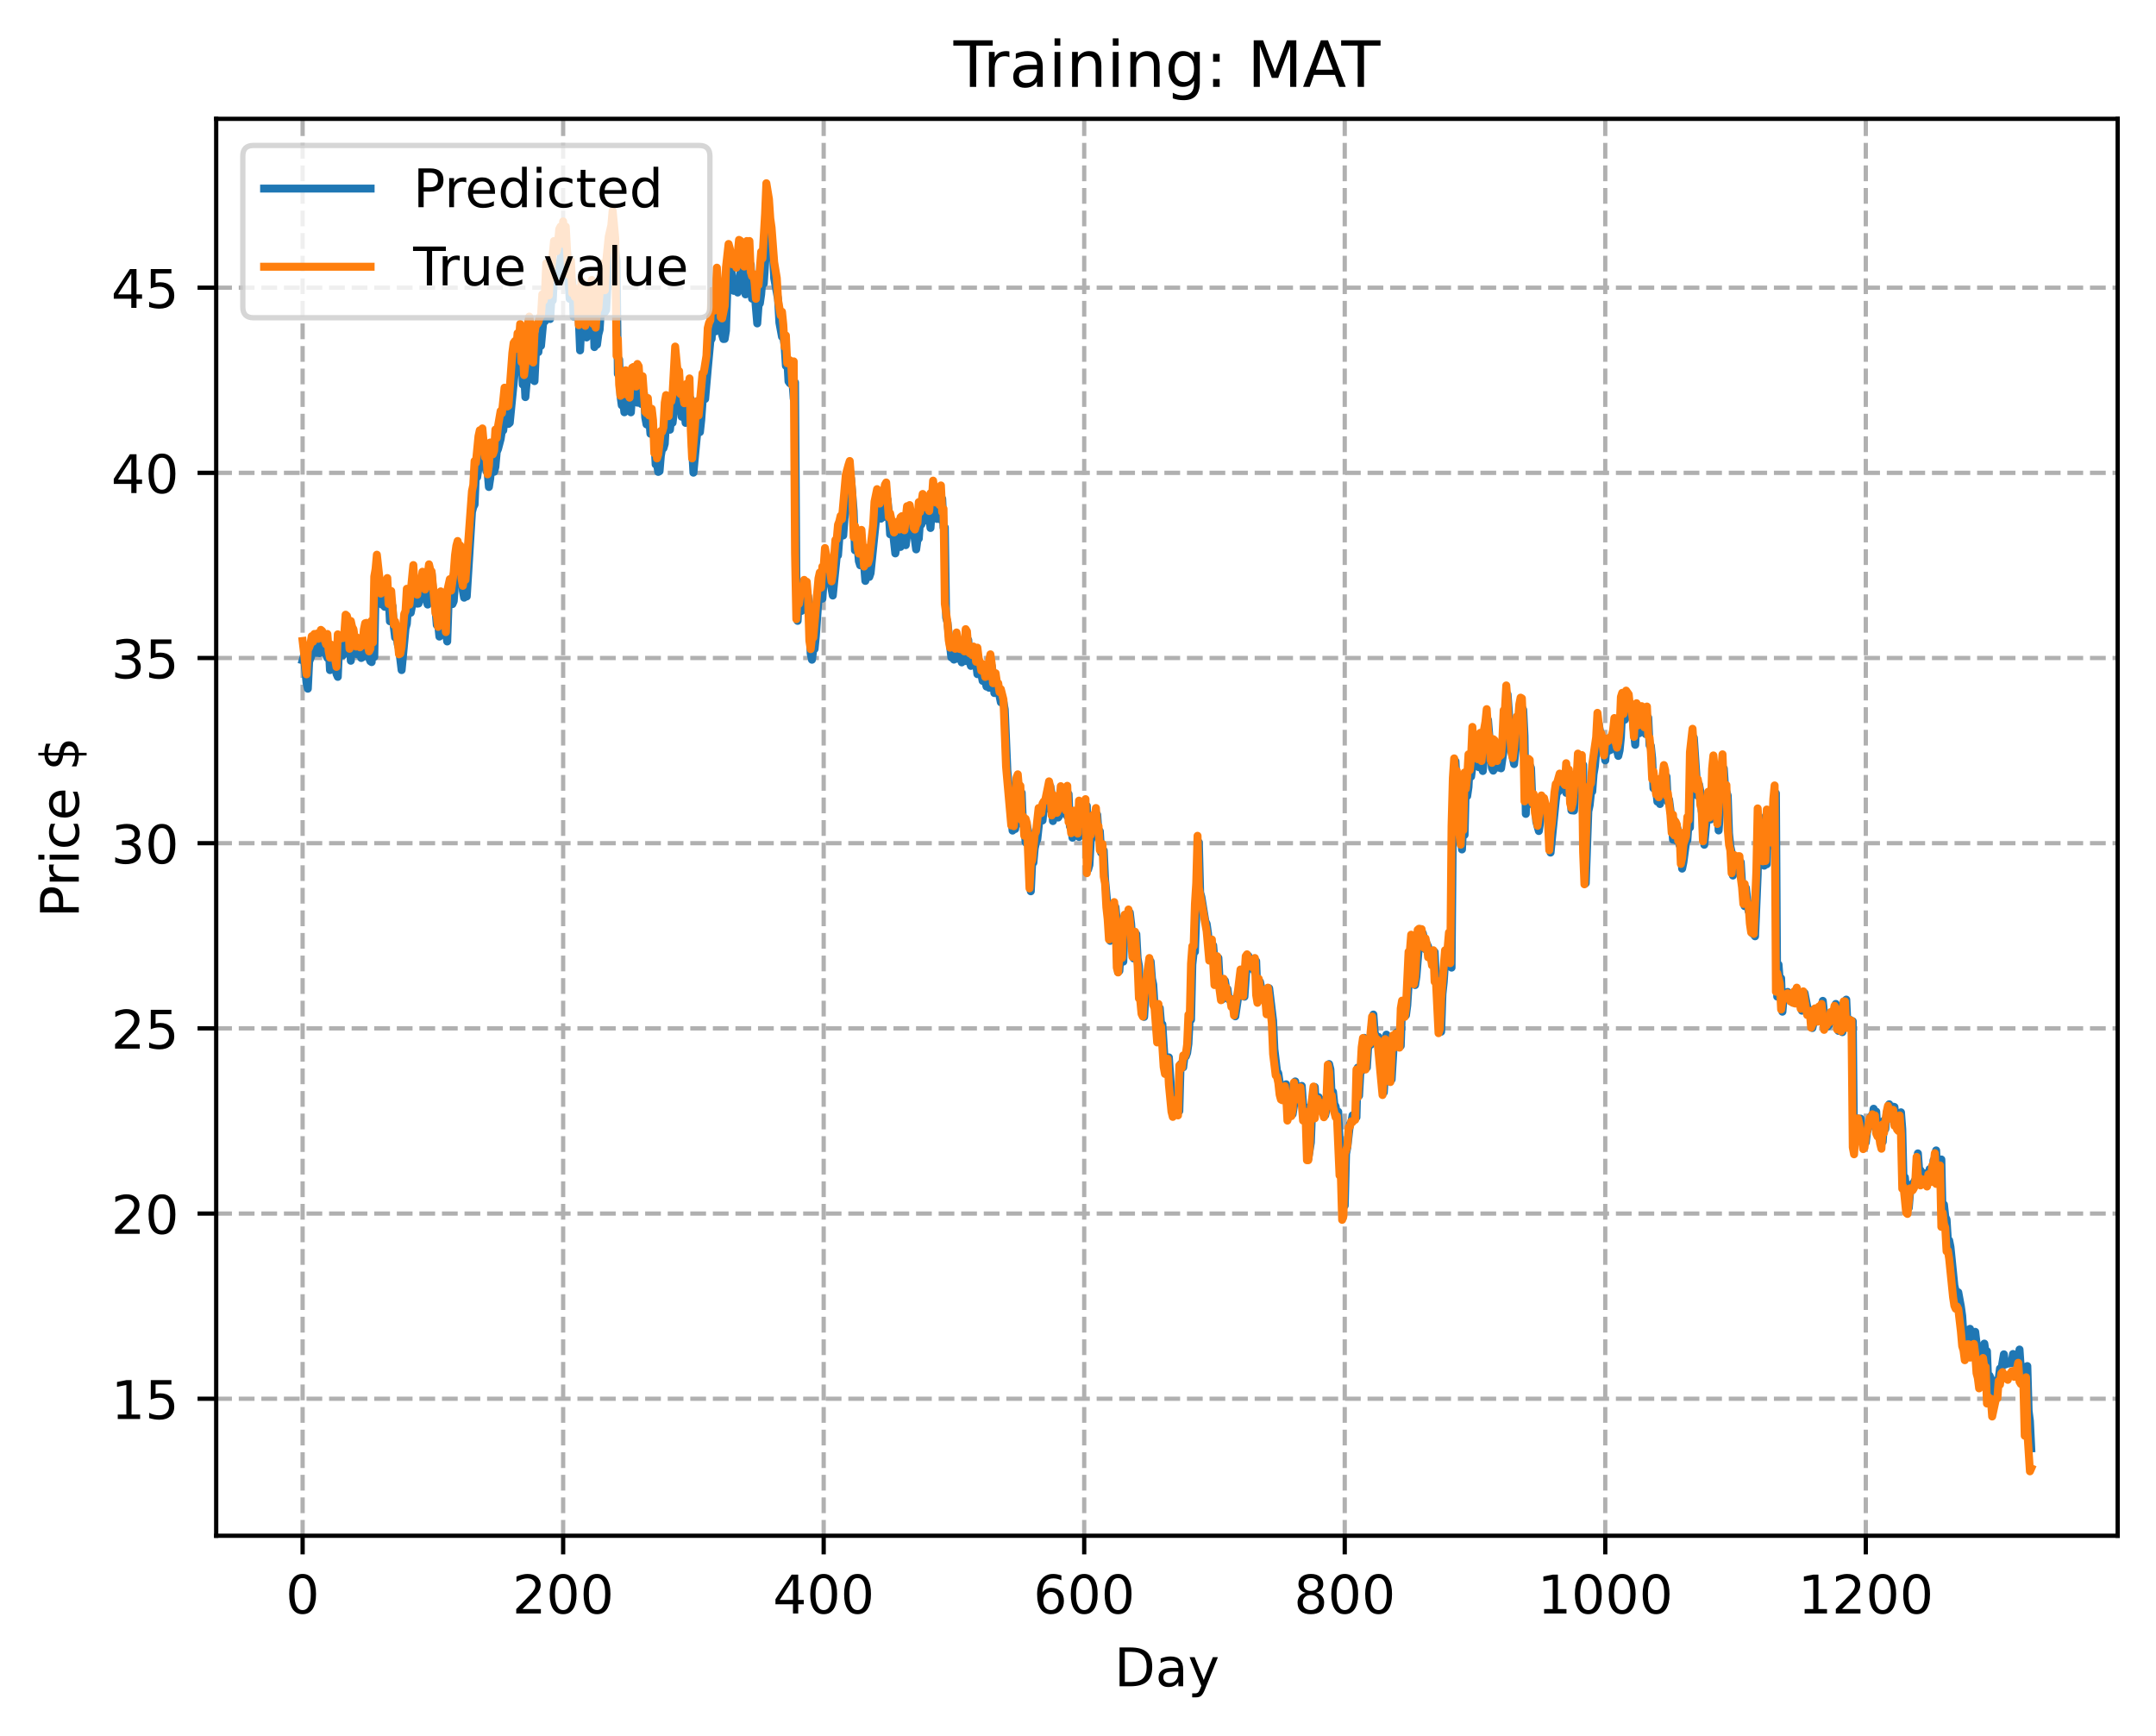 <?xml version="1.0" encoding="utf-8" standalone="no"?>
<!DOCTYPE svg PUBLIC "-//W3C//DTD SVG 1.1//EN"
  "http://www.w3.org/Graphics/SVG/1.1/DTD/svg11.dtd">
<!-- Created with matplotlib (https://matplotlib.org/) -->
<svg height="325.986pt" version="1.1" viewBox="0 0 404.923 325.986" width="404.923pt" xmlns="http://www.w3.org/2000/svg" xmlns:xlink="http://www.w3.org/1999/xlink">
 <defs>
  <style type="text/css">
*{stroke-linecap:butt;stroke-linejoin:round;}
  </style>
 </defs>
 <g id="figure_1">
  <g id="patch_1">
   <path d="M 0 325.986 
L 404.923 325.986 
L 404.923 0 
L 0 0 
z
" style="fill:#ffffff;"/>
  </g>
  <g id="axes_1">
   <g id="patch_2">
    <path d="M 40.603 288.43 
L 397.723 288.43 
L 397.723 22.318 
L 40.603 22.318 
z
" style="fill:#ffffff;"/>
   </g>
   <g id="matplotlib.axis_1">
    <g id="xtick_1">
     <g id="line2d_1">
      <path clip-path="url(#p826d0f86ce)" d="M 56.836 288.43 
L 56.836 22.318 
" style="fill:none;stroke:#b0b0b0;stroke-dasharray:2.96,1.28;stroke-dashoffset:0;stroke-width:0.8;"/>
     </g>
     <g id="line2d_2">
      <defs>
       <path d="M 0 0 
L 0 3.5 
" id="me4a204ba3b" style="stroke:#000000;stroke-width:0.8;"/>
      </defs>
      <g>
       <use style="stroke:#000000;stroke-width:0.8;" x="56.836" xlink:href="#me4a204ba3b" y="288.43"/>
      </g>
     </g>
     <g id="text_1">
      <!-- 0 -->
      <defs>
       <path d="M 31.781 66.406 
Q 24.172 66.406 20.328 58.906 
Q 16.5 51.422 16.5 36.375 
Q 16.5 21.391 20.328 13.891 
Q 24.172 6.391 31.781 6.391 
Q 39.453 6.391 43.281 13.891 
Q 47.125 21.391 47.125 36.375 
Q 47.125 51.422 43.281 58.906 
Q 39.453 66.406 31.781 66.406 
z
M 31.781 74.219 
Q 44.047 74.219 50.516 64.516 
Q 56.984 54.828 56.984 36.375 
Q 56.984 17.969 50.516 8.266 
Q 44.047 -1.422 31.781 -1.422 
Q 19.531 -1.422 13.062 8.266 
Q 6.594 17.969 6.594 36.375 
Q 6.594 54.828 13.062 64.516 
Q 19.531 74.219 31.781 74.219 
z
" id="DejaVuSans-48"/>
      </defs>
      <g transform="translate(53.655 303.029)scale(0.1 -0.1)">
       <use xlink:href="#DejaVuSans-48"/>
      </g>
     </g>
    </g>
    <g id="xtick_2">
     <g id="line2d_3">
      <path clip-path="url(#p826d0f86ce)" d="M 105.766 288.43 
L 105.766 22.318 
" style="fill:none;stroke:#b0b0b0;stroke-dasharray:2.96,1.28;stroke-dashoffset:0;stroke-width:0.8;"/>
     </g>
     <g id="line2d_4">
      <g>
       <use style="stroke:#000000;stroke-width:0.8;" x="105.766" xlink:href="#me4a204ba3b" y="288.43"/>
      </g>
     </g>
     <g id="text_2">
      <!-- 200 -->
      <defs>
       <path d="M 19.188 8.297 
L 53.609 8.297 
L 53.609 0 
L 7.328 0 
L 7.328 8.297 
Q 12.938 14.109 22.625 23.891 
Q 32.328 33.688 34.812 36.531 
Q 39.547 41.844 41.422 45.531 
Q 43.312 49.219 43.312 52.781 
Q 43.312 58.594 39.234 62.25 
Q 35.156 65.922 28.609 65.922 
Q 23.969 65.922 18.812 64.312 
Q 13.672 62.703 7.812 59.422 
L 7.812 69.391 
Q 13.766 71.781 18.938 73 
Q 24.125 74.219 28.422 74.219 
Q 39.75 74.219 46.484 68.547 
Q 53.219 62.891 53.219 53.422 
Q 53.219 48.922 51.531 44.891 
Q 49.859 40.875 45.406 35.406 
Q 44.188 33.984 37.641 27.219 
Q 31.109 20.453 19.188 8.297 
z
" id="DejaVuSans-50"/>
      </defs>
      <g transform="translate(96.223 303.029)scale(0.1 -0.1)">
       <use xlink:href="#DejaVuSans-50"/>
       <use x="63.623" xlink:href="#DejaVuSans-48"/>
       <use x="127.246" xlink:href="#DejaVuSans-48"/>
      </g>
     </g>
    </g>
    <g id="xtick_3">
     <g id="line2d_5">
      <path clip-path="url(#p826d0f86ce)" d="M 154.697 288.43 
L 154.697 22.318 
" style="fill:none;stroke:#b0b0b0;stroke-dasharray:2.96,1.28;stroke-dashoffset:0;stroke-width:0.8;"/>
     </g>
     <g id="line2d_6">
      <g>
       <use style="stroke:#000000;stroke-width:0.8;" x="154.697" xlink:href="#me4a204ba3b" y="288.43"/>
      </g>
     </g>
     <g id="text_3">
      <!-- 400 -->
      <defs>
       <path d="M 37.797 64.312 
L 12.891 25.391 
L 37.797 25.391 
z
M 35.203 72.906 
L 47.609 72.906 
L 47.609 25.391 
L 58.016 25.391 
L 58.016 17.188 
L 47.609 17.188 
L 47.609 0 
L 37.797 0 
L 37.797 17.188 
L 4.891 17.188 
L 4.891 26.703 
z
" id="DejaVuSans-52"/>
      </defs>
      <g transform="translate(145.153 303.029)scale(0.1 -0.1)">
       <use xlink:href="#DejaVuSans-52"/>
       <use x="63.623" xlink:href="#DejaVuSans-48"/>
       <use x="127.246" xlink:href="#DejaVuSans-48"/>
      </g>
     </g>
    </g>
    <g id="xtick_4">
     <g id="line2d_7">
      <path clip-path="url(#p826d0f86ce)" d="M 203.628 288.43 
L 203.628 22.318 
" style="fill:none;stroke:#b0b0b0;stroke-dasharray:2.96,1.28;stroke-dashoffset:0;stroke-width:0.8;"/>
     </g>
     <g id="line2d_8">
      <g>
       <use style="stroke:#000000;stroke-width:0.8;" x="203.628" xlink:href="#me4a204ba3b" y="288.43"/>
      </g>
     </g>
     <g id="text_4">
      <!-- 600 -->
      <defs>
       <path d="M 33.016 40.375 
Q 26.375 40.375 22.484 35.828 
Q 18.609 31.297 18.609 23.391 
Q 18.609 15.531 22.484 10.953 
Q 26.375 6.391 33.016 6.391 
Q 39.656 6.391 43.531 10.953 
Q 47.406 15.531 47.406 23.391 
Q 47.406 31.297 43.531 35.828 
Q 39.656 40.375 33.016 40.375 
z
M 52.594 71.297 
L 52.594 62.312 
Q 48.875 64.062 45.094 64.984 
Q 41.312 65.922 37.594 65.922 
Q 27.828 65.922 22.672 59.328 
Q 17.531 52.734 16.797 39.406 
Q 19.672 43.656 24.016 45.922 
Q 28.375 48.188 33.594 48.188 
Q 44.578 48.188 50.953 41.516 
Q 57.328 34.859 57.328 23.391 
Q 57.328 12.156 50.688 5.359 
Q 44.047 -1.422 33.016 -1.422 
Q 20.359 -1.422 13.672 8.266 
Q 6.984 17.969 6.984 36.375 
Q 6.984 53.656 15.188 63.938 
Q 23.391 74.219 37.203 74.219 
Q 40.922 74.219 44.703 73.484 
Q 48.484 72.75 52.594 71.297 
z
" id="DejaVuSans-54"/>
      </defs>
      <g transform="translate(194.084 303.029)scale(0.1 -0.1)">
       <use xlink:href="#DejaVuSans-54"/>
       <use x="63.623" xlink:href="#DejaVuSans-48"/>
       <use x="127.246" xlink:href="#DejaVuSans-48"/>
      </g>
     </g>
    </g>
    <g id="xtick_5">
     <g id="line2d_9">
      <path clip-path="url(#p826d0f86ce)" d="M 252.558 288.43 
L 252.558 22.318 
" style="fill:none;stroke:#b0b0b0;stroke-dasharray:2.96,1.28;stroke-dashoffset:0;stroke-width:0.8;"/>
     </g>
     <g id="line2d_10">
      <g>
       <use style="stroke:#000000;stroke-width:0.8;" x="252.558" xlink:href="#me4a204ba3b" y="288.43"/>
      </g>
     </g>
     <g id="text_5">
      <!-- 800 -->
      <defs>
       <path d="M 31.781 34.625 
Q 24.75 34.625 20.719 30.859 
Q 16.703 27.094 16.703 20.516 
Q 16.703 13.922 20.719 10.156 
Q 24.75 6.391 31.781 6.391 
Q 38.812 6.391 42.859 10.172 
Q 46.922 13.969 46.922 20.516 
Q 46.922 27.094 42.891 30.859 
Q 38.875 34.625 31.781 34.625 
z
M 21.922 38.812 
Q 15.578 40.375 12.031 44.719 
Q 8.5 49.078 8.5 55.328 
Q 8.5 64.062 14.719 69.141 
Q 20.953 74.219 31.781 74.219 
Q 42.672 74.219 48.875 69.141 
Q 55.078 64.062 55.078 55.328 
Q 55.078 49.078 51.531 44.719 
Q 48 40.375 41.703 38.812 
Q 48.828 37.156 52.797 32.312 
Q 56.781 27.484 56.781 20.516 
Q 56.781 9.906 50.312 4.234 
Q 43.844 -1.422 31.781 -1.422 
Q 19.734 -1.422 13.25 4.234 
Q 6.781 9.906 6.781 20.516 
Q 6.781 27.484 10.781 32.312 
Q 14.797 37.156 21.922 38.812 
z
M 18.312 54.391 
Q 18.312 48.734 21.844 45.562 
Q 25.391 42.391 31.781 42.391 
Q 38.141 42.391 41.719 45.562 
Q 45.312 48.734 45.312 54.391 
Q 45.312 60.062 41.719 63.234 
Q 38.141 66.406 31.781 66.406 
Q 25.391 66.406 21.844 63.234 
Q 18.312 60.062 18.312 54.391 
z
" id="DejaVuSans-56"/>
      </defs>
      <g transform="translate(243.015 303.029)scale(0.1 -0.1)">
       <use xlink:href="#DejaVuSans-56"/>
       <use x="63.623" xlink:href="#DejaVuSans-48"/>
       <use x="127.246" xlink:href="#DejaVuSans-48"/>
      </g>
     </g>
    </g>
    <g id="xtick_6">
     <g id="line2d_11">
      <path clip-path="url(#p826d0f86ce)" d="M 301.489 288.43 
L 301.489 22.318 
" style="fill:none;stroke:#b0b0b0;stroke-dasharray:2.96,1.28;stroke-dashoffset:0;stroke-width:0.8;"/>
     </g>
     <g id="line2d_12">
      <g>
       <use style="stroke:#000000;stroke-width:0.8;" x="301.489" xlink:href="#me4a204ba3b" y="288.43"/>
      </g>
     </g>
     <g id="text_6">
      <!-- 1000 -->
      <defs>
       <path d="M 12.406 8.297 
L 28.516 8.297 
L 28.516 63.922 
L 10.984 60.406 
L 10.984 69.391 
L 28.422 72.906 
L 38.281 72.906 
L 38.281 8.297 
L 54.391 8.297 
L 54.391 0 
L 12.406 0 
z
" id="DejaVuSans-49"/>
      </defs>
      <g transform="translate(288.764 303.029)scale(0.1 -0.1)">
       <use xlink:href="#DejaVuSans-49"/>
       <use x="63.623" xlink:href="#DejaVuSans-48"/>
       <use x="127.246" xlink:href="#DejaVuSans-48"/>
       <use x="190.869" xlink:href="#DejaVuSans-48"/>
      </g>
     </g>
    </g>
    <g id="xtick_7">
     <g id="line2d_13">
      <path clip-path="url(#p826d0f86ce)" d="M 350.419 288.43 
L 350.419 22.318 
" style="fill:none;stroke:#b0b0b0;stroke-dasharray:2.96,1.28;stroke-dashoffset:0;stroke-width:0.8;"/>
     </g>
     <g id="line2d_14">
      <g>
       <use style="stroke:#000000;stroke-width:0.8;" x="350.419" xlink:href="#me4a204ba3b" y="288.43"/>
      </g>
     </g>
     <g id="text_7">
      <!-- 1200 -->
      <g transform="translate(337.694 303.029)scale(0.1 -0.1)">
       <use xlink:href="#DejaVuSans-49"/>
       <use x="63.623" xlink:href="#DejaVuSans-50"/>
       <use x="127.246" xlink:href="#DejaVuSans-48"/>
       <use x="190.869" xlink:href="#DejaVuSans-48"/>
      </g>
     </g>
    </g>
    <g id="text_8">
     <!-- Day -->
     <defs>
      <path d="M 19.672 64.797 
L 19.672 8.109 
L 31.594 8.109 
Q 46.688 8.109 53.688 14.938 
Q 60.688 21.781 60.688 36.531 
Q 60.688 51.172 53.688 57.984 
Q 46.688 64.797 31.594 64.797 
z
M 9.812 72.906 
L 30.078 72.906 
Q 51.266 72.906 61.172 64.094 
Q 71.094 55.281 71.094 36.531 
Q 71.094 17.672 61.125 8.828 
Q 51.172 0 30.078 0 
L 9.812 0 
z
" id="DejaVuSans-68"/>
      <path d="M 34.281 27.484 
Q 23.391 27.484 19.188 25 
Q 14.984 22.516 14.984 16.5 
Q 14.984 11.719 18.141 8.906 
Q 21.297 6.109 26.703 6.109 
Q 34.188 6.109 38.703 11.406 
Q 43.219 16.703 43.219 25.484 
L 43.219 27.484 
z
M 52.203 31.203 
L 52.203 0 
L 43.219 0 
L 43.219 8.297 
Q 40.141 3.328 35.547 0.953 
Q 30.953 -1.422 24.312 -1.422 
Q 15.922 -1.422 10.953 3.297 
Q 6 8.016 6 15.922 
Q 6 25.141 12.172 29.828 
Q 18.359 34.516 30.609 34.516 
L 43.219 34.516 
L 43.219 35.406 
Q 43.219 41.609 39.141 45 
Q 35.062 48.391 27.688 48.391 
Q 23 48.391 18.547 47.266 
Q 14.109 46.141 10.016 43.891 
L 10.016 52.203 
Q 14.938 54.109 19.578 55.047 
Q 24.219 56 28.609 56 
Q 40.484 56 46.344 49.844 
Q 52.203 43.703 52.203 31.203 
z
" id="DejaVuSans-97"/>
      <path d="M 32.172 -5.078 
Q 28.375 -14.844 24.75 -17.812 
Q 21.141 -20.797 15.094 -20.797 
L 7.906 -20.797 
L 7.906 -13.281 
L 13.188 -13.281 
Q 16.891 -13.281 18.938 -11.516 
Q 21 -9.766 23.484 -3.219 
L 25.094 0.875 
L 2.984 54.688 
L 12.5 54.688 
L 29.594 11.922 
L 46.688 54.688 
L 56.203 54.688 
z
" id="DejaVuSans-121"/>
     </defs>
     <g transform="translate(209.29 316.707)scale(0.1 -0.1)">
      <use xlink:href="#DejaVuSans-68"/>
      <use x="77.002" xlink:href="#DejaVuSans-97"/>
      <use x="138.281" xlink:href="#DejaVuSans-121"/>
     </g>
    </g>
   </g>
   <g id="matplotlib.axis_2">
    <g id="ytick_1">
     <g id="line2d_15">
      <path clip-path="url(#p826d0f86ce)" d="M 40.603 262.701 
L 397.723 262.701 
" style="fill:none;stroke:#b0b0b0;stroke-dasharray:2.96,1.28;stroke-dashoffset:0;stroke-width:0.8;"/>
     </g>
     <g id="line2d_16">
      <defs>
       <path d="M 0 0 
L -3.5 0 
" id="m86efd0225a" style="stroke:#000000;stroke-width:0.8;"/>
      </defs>
      <g>
       <use style="stroke:#000000;stroke-width:0.8;" x="40.603" xlink:href="#m86efd0225a" y="262.701"/>
      </g>
     </g>
     <g id="text_9">
      <!-- 15 -->
      <defs>
       <path d="M 10.797 72.906 
L 49.516 72.906 
L 49.516 64.594 
L 19.828 64.594 
L 19.828 46.734 
Q 21.969 47.469 24.109 47.828 
Q 26.266 48.188 28.422 48.188 
Q 40.625 48.188 47.75 41.5 
Q 54.891 34.812 54.891 23.391 
Q 54.891 11.625 47.562 5.094 
Q 40.234 -1.422 26.906 -1.422 
Q 22.312 -1.422 17.547 -0.641 
Q 12.797 0.141 7.719 1.703 
L 7.719 11.625 
Q 12.109 9.234 16.797 8.062 
Q 21.484 6.891 26.703 6.891 
Q 35.156 6.891 40.078 11.328 
Q 45.016 15.766 45.016 23.391 
Q 45.016 31 40.078 35.438 
Q 35.156 39.891 26.703 39.891 
Q 22.75 39.891 18.812 39.016 
Q 14.891 38.141 10.797 36.281 
z
" id="DejaVuSans-53"/>
      </defs>
      <g transform="translate(20.878 266.5)scale(0.1 -0.1)">
       <use xlink:href="#DejaVuSans-49"/>
       <use x="63.623" xlink:href="#DejaVuSans-53"/>
      </g>
     </g>
    </g>
    <g id="ytick_2">
     <g id="line2d_17">
      <path clip-path="url(#p826d0f86ce)" d="M 40.603 227.922 
L 397.723 227.922 
" style="fill:none;stroke:#b0b0b0;stroke-dasharray:2.96,1.28;stroke-dashoffset:0;stroke-width:0.8;"/>
     </g>
     <g id="line2d_18">
      <g>
       <use style="stroke:#000000;stroke-width:0.8;" x="40.603" xlink:href="#m86efd0225a" y="227.922"/>
      </g>
     </g>
     <g id="text_10">
      <!-- 20 -->
      <g transform="translate(20.878 231.722)scale(0.1 -0.1)">
       <use xlink:href="#DejaVuSans-50"/>
       <use x="63.623" xlink:href="#DejaVuSans-48"/>
      </g>
     </g>
    </g>
    <g id="ytick_3">
     <g id="line2d_19">
      <path clip-path="url(#p826d0f86ce)" d="M 40.603 193.144 
L 397.723 193.144 
" style="fill:none;stroke:#b0b0b0;stroke-dasharray:2.96,1.28;stroke-dashoffset:0;stroke-width:0.8;"/>
     </g>
     <g id="line2d_20">
      <g>
       <use style="stroke:#000000;stroke-width:0.8;" x="40.603" xlink:href="#m86efd0225a" y="193.144"/>
      </g>
     </g>
     <g id="text_11">
      <!-- 25 -->
      <g transform="translate(20.878 196.943)scale(0.1 -0.1)">
       <use xlink:href="#DejaVuSans-50"/>
       <use x="63.623" xlink:href="#DejaVuSans-53"/>
      </g>
     </g>
    </g>
    <g id="ytick_4">
     <g id="line2d_21">
      <path clip-path="url(#p826d0f86ce)" d="M 40.603 158.365 
L 397.723 158.365 
" style="fill:none;stroke:#b0b0b0;stroke-dasharray:2.96,1.28;stroke-dashoffset:0;stroke-width:0.8;"/>
     </g>
     <g id="line2d_22">
      <g>
       <use style="stroke:#000000;stroke-width:0.8;" x="40.603" xlink:href="#m86efd0225a" y="158.365"/>
      </g>
     </g>
     <g id="text_12">
      <!-- 30 -->
      <defs>
       <path d="M 40.578 39.312 
Q 47.656 37.797 51.625 33 
Q 55.609 28.219 55.609 21.188 
Q 55.609 10.406 48.188 4.484 
Q 40.766 -1.422 27.094 -1.422 
Q 22.516 -1.422 17.656 -0.516 
Q 12.797 0.391 7.625 2.203 
L 7.625 11.719 
Q 11.719 9.328 16.594 8.109 
Q 21.484 6.891 26.812 6.891 
Q 36.078 6.891 40.938 10.547 
Q 45.797 14.203 45.797 21.188 
Q 45.797 27.641 41.281 31.266 
Q 36.766 34.906 28.719 34.906 
L 20.219 34.906 
L 20.219 43.016 
L 29.109 43.016 
Q 36.375 43.016 40.234 45.922 
Q 44.094 48.828 44.094 54.297 
Q 44.094 59.906 40.109 62.906 
Q 36.141 65.922 28.719 65.922 
Q 24.656 65.922 20.016 65.031 
Q 15.375 64.156 9.812 62.312 
L 9.812 71.094 
Q 15.438 72.656 20.344 73.438 
Q 25.25 74.219 29.594 74.219 
Q 40.828 74.219 47.359 69.109 
Q 53.906 64.016 53.906 55.328 
Q 53.906 49.266 50.438 45.094 
Q 46.969 40.922 40.578 39.312 
z
" id="DejaVuSans-51"/>
      </defs>
      <g transform="translate(20.878 162.164)scale(0.1 -0.1)">
       <use xlink:href="#DejaVuSans-51"/>
       <use x="63.623" xlink:href="#DejaVuSans-48"/>
      </g>
     </g>
    </g>
    <g id="ytick_5">
     <g id="line2d_23">
      <path clip-path="url(#p826d0f86ce)" d="M 40.603 123.586 
L 397.723 123.586 
" style="fill:none;stroke:#b0b0b0;stroke-dasharray:2.96,1.28;stroke-dashoffset:0;stroke-width:0.8;"/>
     </g>
     <g id="line2d_24">
      <g>
       <use style="stroke:#000000;stroke-width:0.8;" x="40.603" xlink:href="#m86efd0225a" y="123.586"/>
      </g>
     </g>
     <g id="text_13">
      <!-- 35 -->
      <g transform="translate(20.878 127.386)scale(0.1 -0.1)">
       <use xlink:href="#DejaVuSans-51"/>
       <use x="63.623" xlink:href="#DejaVuSans-53"/>
      </g>
     </g>
    </g>
    <g id="ytick_6">
     <g id="line2d_25">
      <path clip-path="url(#p826d0f86ce)" d="M 40.603 88.808 
L 397.723 88.808 
" style="fill:none;stroke:#b0b0b0;stroke-dasharray:2.96,1.28;stroke-dashoffset:0;stroke-width:0.8;"/>
     </g>
     <g id="line2d_26">
      <g>
       <use style="stroke:#000000;stroke-width:0.8;" x="40.603" xlink:href="#m86efd0225a" y="88.808"/>
      </g>
     </g>
     <g id="text_14">
      <!-- 40 -->
      <g transform="translate(20.878 92.607)scale(0.1 -0.1)">
       <use xlink:href="#DejaVuSans-52"/>
       <use x="63.623" xlink:href="#DejaVuSans-48"/>
      </g>
     </g>
    </g>
    <g id="ytick_7">
     <g id="line2d_27">
      <path clip-path="url(#p826d0f86ce)" d="M 40.603 54.029 
L 397.723 54.029 
" style="fill:none;stroke:#b0b0b0;stroke-dasharray:2.96,1.28;stroke-dashoffset:0;stroke-width:0.8;"/>
     </g>
     <g id="line2d_28">
      <g>
       <use style="stroke:#000000;stroke-width:0.8;" x="40.603" xlink:href="#m86efd0225a" y="54.029"/>
      </g>
     </g>
     <g id="text_15">
      <!-- 45 -->
      <g transform="translate(20.878 57.828)scale(0.1 -0.1)">
       <use xlink:href="#DejaVuSans-52"/>
       <use x="63.623" xlink:href="#DejaVuSans-53"/>
      </g>
     </g>
    </g>
    <g id="text_16">
     <!-- Price $ -->
     <defs>
      <path d="M 19.672 64.797 
L 19.672 37.406 
L 32.078 37.406 
Q 38.969 37.406 42.719 40.969 
Q 46.484 44.531 46.484 51.125 
Q 46.484 57.672 42.719 61.234 
Q 38.969 64.797 32.078 64.797 
z
M 9.812 72.906 
L 32.078 72.906 
Q 44.344 72.906 50.609 67.359 
Q 56.891 61.812 56.891 51.125 
Q 56.891 40.328 50.609 34.812 
Q 44.344 29.297 32.078 29.297 
L 19.672 29.297 
L 19.672 0 
L 9.812 0 
z
" id="DejaVuSans-80"/>
      <path d="M 41.109 46.297 
Q 39.594 47.172 37.812 47.578 
Q 36.031 48 33.891 48 
Q 26.266 48 22.188 43.047 
Q 18.109 38.094 18.109 28.812 
L 18.109 0 
L 9.078 0 
L 9.078 54.688 
L 18.109 54.688 
L 18.109 46.188 
Q 20.953 51.172 25.484 53.578 
Q 30.031 56 36.531 56 
Q 37.453 56 38.578 55.875 
Q 39.703 55.766 41.062 55.516 
z
" id="DejaVuSans-114"/>
      <path d="M 9.422 54.688 
L 18.406 54.688 
L 18.406 0 
L 9.422 0 
z
M 9.422 75.984 
L 18.406 75.984 
L 18.406 64.594 
L 9.422 64.594 
z
" id="DejaVuSans-105"/>
      <path d="M 48.781 52.594 
L 48.781 44.188 
Q 44.969 46.297 41.141 47.344 
Q 37.312 48.391 33.406 48.391 
Q 24.656 48.391 19.812 42.844 
Q 14.984 37.312 14.984 27.297 
Q 14.984 17.281 19.812 11.734 
Q 24.656 6.203 33.406 6.203 
Q 37.312 6.203 41.141 7.25 
Q 44.969 8.297 48.781 10.406 
L 48.781 2.094 
Q 45.016 0.344 40.984 -0.531 
Q 36.969 -1.422 32.422 -1.422 
Q 20.062 -1.422 12.781 6.344 
Q 5.516 14.109 5.516 27.297 
Q 5.516 40.672 12.859 48.328 
Q 20.219 56 33.016 56 
Q 37.156 56 41.109 55.141 
Q 45.062 54.297 48.781 52.594 
z
" id="DejaVuSans-99"/>
      <path d="M 56.203 29.594 
L 56.203 25.203 
L 14.891 25.203 
Q 15.484 15.922 20.484 11.062 
Q 25.484 6.203 34.422 6.203 
Q 39.594 6.203 44.453 7.469 
Q 49.312 8.734 54.109 11.281 
L 54.109 2.781 
Q 49.266 0.734 44.188 -0.344 
Q 39.109 -1.422 33.891 -1.422 
Q 20.797 -1.422 13.156 6.188 
Q 5.516 13.812 5.516 26.812 
Q 5.516 40.234 12.766 48.109 
Q 20.016 56 32.328 56 
Q 43.359 56 49.781 48.891 
Q 56.203 41.797 56.203 29.594 
z
M 47.219 32.234 
Q 47.125 39.594 43.094 43.984 
Q 39.062 48.391 32.422 48.391 
Q 24.906 48.391 20.391 44.141 
Q 15.875 39.891 15.188 32.172 
z
" id="DejaVuSans-101"/>
      <path id="DejaVuSans-32"/>
      <path d="M 33.797 -14.703 
L 28.906 -14.703 
L 28.859 0 
Q 23.734 0.094 18.609 1.188 
Q 13.484 2.297 8.297 4.5 
L 8.297 13.281 
Q 13.281 10.156 18.375 8.562 
Q 23.484 6.984 28.906 6.938 
L 28.906 29.203 
Q 18.109 30.953 13.203 35.156 
Q 8.297 39.359 8.297 46.688 
Q 8.297 54.641 13.625 59.219 
Q 18.953 63.812 28.906 64.5 
L 28.906 75.984 
L 33.797 75.984 
L 33.797 64.656 
Q 38.328 64.453 42.578 63.688 
Q 46.828 62.938 50.875 61.625 
L 50.875 53.078 
Q 46.828 55.125 42.547 56.25 
Q 38.281 57.375 33.797 57.562 
L 33.797 36.719 
Q 44.875 35.016 50.094 30.609 
Q 55.328 26.219 55.328 18.609 
Q 55.328 10.359 49.781 5.594 
Q 44.234 0.828 33.797 0.094 
z
M 28.906 37.594 
L 28.906 57.625 
Q 23.25 56.984 20.266 54.391 
Q 17.281 51.812 17.281 47.516 
Q 17.281 43.312 20.031 40.969 
Q 22.797 38.625 28.906 37.594 
z
M 33.797 28.219 
L 33.797 7.078 
Q 39.984 7.906 43.141 10.594 
Q 46.297 13.281 46.297 17.672 
Q 46.297 21.969 43.281 24.5 
Q 40.281 27.047 33.797 28.219 
z
" id="DejaVuSans-36"/>
     </defs>
     <g transform="translate(14.798 172.342)rotate(-90)scale(0.1 -0.1)">
      <use xlink:href="#DejaVuSans-80"/>
      <use x="58.553" xlink:href="#DejaVuSans-114"/>
      <use x="99.666" xlink:href="#DejaVuSans-105"/>
      <use x="127.449" xlink:href="#DejaVuSans-99"/>
      <use x="182.43" xlink:href="#DejaVuSans-101"/>
      <use x="243.953" xlink:href="#DejaVuSans-32"/>
      <use x="275.74" xlink:href="#DejaVuSans-36"/>
     </g>
    </g>
   </g>
   <g id="line2d_29">
    <path clip-path="url(#p826d0f86ce)" d="M 56.836 124.004 
L 57.081 123.109 
L 57.57 128.24 
L 57.814 129.349 
L 58.059 124.279 
L 58.548 123.01 
L 58.793 122.593 
L 59.038 121.104 
L 59.282 121.435 
L 59.527 122.627 
L 59.772 119.868 
L 60.016 122.673 
L 60.506 120.31 
L 60.75 121.141 
L 60.995 121.121 
L 61.24 123.008 
L 61.484 123.563 
L 61.729 121.317 
L 61.974 125.854 
L 62.218 125.03 
L 62.463 122.952 
L 62.708 125.129 
L 62.952 124.547 
L 63.197 126.562 
L 63.441 127.125 
L 63.686 121.443 
L 63.931 122.403 
L 64.175 121.293 
L 64.42 123.077 
L 64.665 121.218 
L 64.909 121.195 
L 65.154 118.26 
L 65.399 118.171 
L 65.643 119.109 
L 65.888 124.1 
L 66.133 119.099 
L 67.111 122.903 
L 67.601 121.63 
L 67.845 123.579 
L 68.09 123.443 
L 68.335 122.516 
L 68.579 120.362 
L 68.824 119.737 
L 69.069 118.558 
L 69.313 123.567 
L 69.558 124.188 
L 69.802 124.354 
L 70.047 118.762 
L 70.292 123.382 
L 70.536 110.758 
L 71.026 108.125 
L 71.27 108.996 
L 71.76 113.57 
L 72.004 113.206 
L 72.249 113.969 
L 72.494 112.46 
L 72.738 113.578 
L 72.983 111.764 
L 73.228 116.684 
L 73.472 115.74 
L 73.717 113.813 
L 73.962 117.713 
L 74.206 119.729 
L 74.451 119.156 
L 74.696 121.005 
L 74.94 121.817 
L 75.429 125.852 
L 76.163 118.022 
L 76.408 117.161 
L 76.653 113.734 
L 76.897 113.222 
L 77.142 115.085 
L 77.387 113.808 
L 77.631 113.127 
L 77.876 109.09 
L 78.121 113.099 
L 78.365 113.379 
L 78.61 113.348 
L 78.855 111.864 
L 79.099 112.094 
L 79.344 109.985 
L 79.589 111.291 
L 79.833 110.356 
L 80.078 112.813 
L 80.323 113.547 
L 80.567 109.934 
L 80.812 109.346 
L 81.056 107.604 
L 81.301 110.601 
L 81.79 114.351 
L 82.035 117.401 
L 82.28 117.179 
L 82.524 119.559 
L 83.014 111.985 
L 83.503 115.23 
L 83.748 118.808 
L 83.992 120.478 
L 84.237 113.491 
L 84.482 111.594 
L 84.726 111.104 
L 84.971 113.462 
L 85.216 112.903 
L 85.705 106.062 
L 85.95 105.694 
L 86.194 104.745 
L 86.439 104.656 
L 86.684 104.735 
L 86.928 110.96 
L 87.173 112.255 
L 87.417 109.808 
L 87.662 112.022 
L 88.151 104.159 
L 88.641 96.163 
L 88.885 95.226 
L 89.13 94.765 
L 89.375 89.178 
L 89.619 89.625 
L 89.864 87.915 
L 90.109 85.194 
L 90.353 83.972 
L 90.598 86.364 
L 90.843 84.323 
L 91.332 88.494 
L 91.577 88.624 
L 91.821 91.465 
L 92.066 89.875 
L 92.311 87.029 
L 92.555 86.07 
L 92.8 88.61 
L 93.044 87.678 
L 93.289 84.892 
L 93.534 84.332 
L 94.023 82.466 
L 94.268 80.898 
L 94.512 80.848 
L 95.002 76.605 
L 95.246 76.987 
L 95.491 79.62 
L 95.736 79.404 
L 96.959 67.057 
L 97.204 69.288 
L 97.448 66.615 
L 97.693 67.471 
L 97.938 64.329 
L 98.182 72.232 
L 98.427 69.763 
L 98.672 74.584 
L 99.161 68.872 
L 99.405 64.463 
L 99.65 63.207 
L 99.895 64.664 
L 100.139 71.367 
L 100.384 71.579 
L 100.629 66.512 
L 100.873 64.977 
L 101.118 66.128 
L 101.363 63.327 
L 101.607 64.95 
L 102.097 59.694 
L 102.341 60.35 
L 102.586 59.836 
L 102.831 54.804 
L 103.32 59.919 
L 103.565 56.07 
L 103.809 56.439 
L 104.054 51.773 
L 104.299 50.07 
L 104.788 51.9 
L 105.522 46.908 
L 105.766 48.904 
L 106.011 46.194 
L 106.256 51.159 
L 106.5 47.411 
L 106.99 56.122 
L 107.479 52.716 
L 107.724 59.454 
L 107.968 57.436 
L 108.458 59.443 
L 108.702 59.884 
L 108.947 65.807 
L 109.192 60.7 
L 109.436 58.718 
L 109.681 58.109 
L 110.17 63.381 
L 110.415 59.436 
L 110.66 60.153 
L 110.904 61.805 
L 111.149 58.114 
L 111.393 56.718 
L 111.638 65.189 
L 111.883 63.573 
L 112.127 64.724 
L 112.372 62.846 
L 112.617 61.918 
L 112.861 57.973 
L 113.106 57 
L 113.351 53.768 
L 113.595 58.644 
L 113.84 58.23 
L 114.085 53.669 
L 115.308 45.333 
L 115.797 49.059 
L 116.042 70.239 
L 116.287 67.527 
L 116.531 74.291 
L 116.776 76.113 
L 117.02 75.202 
L 117.265 77.43 
L 117.754 73.171 
L 118.244 77.12 
L 118.488 77.442 
L 118.733 73.697 
L 118.978 73.259 
L 119.222 72.497 
L 119.467 73.473 
L 119.712 75.631 
L 119.956 71.987 
L 120.201 72.687 
L 120.446 75.868 
L 120.69 74.392 
L 120.935 73.882 
L 121.18 78.384 
L 121.424 79.702 
L 121.669 79.819 
L 121.914 78.349 
L 122.158 81.462 
L 122.403 80.185 
L 122.648 80.545 
L 122.892 82.235 
L 123.137 87.234 
L 123.381 87.025 
L 123.626 88.63 
L 123.871 88.498 
L 124.115 85.601 
L 124.36 84.23 
L 124.605 84.192 
L 124.849 83.347 
L 125.094 78.978 
L 125.339 77.836 
L 125.583 78.738 
L 125.828 80.71 
L 126.073 78.301 
L 126.317 79.402 
L 126.562 77.284 
L 126.807 74.161 
L 127.051 68.69 
L 127.541 73.924 
L 127.785 72.913 
L 128.03 78.269 
L 128.275 77.126 
L 128.519 77.334 
L 128.764 79.425 
L 129.008 76.197 
L 129.253 74.967 
L 129.498 77.162 
L 129.742 74.947 
L 129.987 83.979 
L 130.232 88.776 
L 131.21 78.427 
L 131.455 81.154 
L 131.7 78.865 
L 132.189 72.143 
L 132.434 74.93 
L 132.923 69.344 
L 133.412 64.057 
L 133.657 63.636 
L 133.902 58.98 
L 134.391 62.23 
L 134.636 59.912 
L 134.88 54.623 
L 135.614 62.851 
L 135.859 63.671 
L 136.103 63.655 
L 136.348 62.104 
L 136.593 54.391 
L 136.837 52.311 
L 137.327 50.469 
L 137.816 54.628 
L 138.061 53.573 
L 138.305 53.26 
L 138.55 54.942 
L 139.284 49.616 
L 139.529 52.881 
L 139.773 53.115 
L 140.018 55.289 
L 140.507 50.428 
L 140.752 50.339 
L 140.996 49.695 
L 141.241 56.094 
L 141.486 56.155 
L 141.73 54.99 
L 142.22 60.745 
L 142.464 57.348 
L 142.709 56.979 
L 142.954 55.29 
L 143.198 52.282 
L 143.443 53.257 
L 143.932 45.977 
L 144.177 39.456 
L 144.422 40.472 
L 144.911 46.252 
L 145.156 47.345 
L 145.4 52.242 
L 146.134 56.243 
L 146.379 60.602 
L 146.868 63.243 
L 147.113 63.093 
L 147.357 64.919 
L 147.602 68.716 
L 147.847 67.272 
L 148.091 71.631 
L 148.336 71.976 
L 148.581 70.752 
L 148.825 71.492 
L 149.07 74.877 
L 149.315 71.838 
L 149.559 107.807 
L 149.804 116.608 
L 150.049 111.323 
L 150.293 114.39 
L 150.538 114.742 
L 150.783 112.204 
L 151.027 112.772 
L 151.272 111.702 
L 151.517 112.705 
L 151.761 111.946 
L 152.006 114.023 
L 152.251 122.732 
L 152.495 123.906 
L 152.74 121.977 
L 152.984 121.896 
L 153.229 119.412 
L 153.718 112.541 
L 153.963 111.533 
L 154.208 109.833 
L 154.452 112.445 
L 154.697 108.946 
L 154.942 109.553 
L 155.186 105.518 
L 155.431 105.889 
L 155.676 107.08 
L 156.165 110.524 
L 156.41 111.851 
L 157.144 104.532 
L 157.388 104.31 
L 157.633 101.105 
L 157.878 100.573 
L 158.122 99.439 
L 158.367 100.575 
L 158.612 97.293 
L 158.856 95.952 
L 159.101 91.632 
L 159.345 92.025 
L 159.59 90.115 
L 159.835 89.852 
L 160.324 95.967 
L 160.569 103.343 
L 160.813 101.265 
L 161.058 102.405 
L 161.303 105.4 
L 161.547 106.164 
L 161.792 103.847 
L 162.037 103.085 
L 162.526 109.104 
L 162.771 104.837 
L 163.015 107.269 
L 163.26 108.362 
L 163.505 107.64 
L 164.728 95.649 
L 164.972 96.318 
L 165.217 95.875 
L 165.462 97.409 
L 165.706 96.973 
L 165.951 97.107 
L 166.196 94.774 
L 166.44 95.272 
L 166.685 93.784 
L 166.93 96.396 
L 167.174 100.348 
L 167.664 99.516 
L 168.153 103.939 
L 168.642 101.288 
L 168.887 101.048 
L 169.132 102.721 
L 169.376 100.011 
L 169.621 100.783 
L 169.866 100.841 
L 170.11 102.39 
L 170.6 98.551 
L 170.844 99.766 
L 171.089 98.45 
L 171.578 99.55 
L 172.067 103.183 
L 172.312 101.366 
L 172.557 101.17 
L 172.801 97.76 
L 173.046 98.509 
L 173.291 96.898 
L 173.535 96.462 
L 173.78 97.573 
L 174.025 97.654 
L 174.269 97.879 
L 174.514 96.861 
L 174.759 99.165 
L 175.003 95.593 
L 175.248 97.262 
L 175.493 92.929 
L 175.737 96.108 
L 175.982 97.461 
L 176.227 94.941 
L 176.471 96.812 
L 176.716 97.615 
L 176.96 93.682 
L 177.205 99.069 
L 177.45 99.048 
L 177.694 115.974 
L 177.939 116.904 
L 178.673 123.477 
L 178.918 123.212 
L 179.162 123.884 
L 179.407 123.003 
L 179.652 123.721 
L 179.896 120.677 
L 180.141 123.204 
L 180.386 123.48 
L 180.63 124.408 
L 181.12 123.192 
L 181.364 124.151 
L 181.609 120.21 
L 181.854 120.208 
L 182.098 124.245 
L 182.343 125.065 
L 182.588 124.481 
L 182.832 124.877 
L 183.077 123.812 
L 183.321 124.518 
L 183.566 126.615 
L 183.811 124.351 
L 184.055 125.233 
L 184.545 127.877 
L 184.789 126.826 
L 185.279 128.951 
L 185.523 128.913 
L 185.768 129.176 
L 186.013 126.126 
L 186.257 125.06 
L 186.502 126.614 
L 186.747 130.165 
L 187.236 128.412 
L 187.97 131.905 
L 188.215 131.502 
L 188.459 131.844 
L 188.704 133.232 
L 189.193 144.67 
L 190.172 155.998 
L 190.416 155.319 
L 190.661 155.702 
L 191.15 147.664 
L 191.395 147.387 
L 191.64 149.212 
L 191.884 148.898 
L 192.129 154.966 
L 192.374 154.52 
L 192.618 158.221 
L 192.863 154.978 
L 193.108 156.113 
L 193.597 167.396 
L 193.842 162.188 
L 194.086 162.025 
L 194.331 159.34 
L 194.575 158.195 
L 194.82 157.618 
L 195.309 153.114 
L 195.554 153.302 
L 195.799 154.098 
L 196.043 151.68 
L 196.288 151.992 
L 196.533 151.859 
L 197.267 147.675 
L 197.511 149.188 
L 197.756 154.208 
L 198.001 150.41 
L 198.245 151.138 
L 198.49 153.046 
L 198.735 153.547 
L 198.979 153.175 
L 199.224 152.559 
L 199.469 149.14 
L 199.713 149.512 
L 199.958 150.9 
L 200.203 151.259 
L 200.447 153.33 
L 200.692 149.131 
L 200.936 155.19 
L 201.181 155.203 
L 201.426 157.336 
L 201.67 154.732 
L 202.16 153.789 
L 202.404 153.936 
L 202.649 157.197 
L 202.894 151.748 
L 203.138 154.154 
L 203.383 155.184 
L 203.628 155.406 
L 203.872 155.331 
L 204.117 151.343 
L 204.362 163.303 
L 204.606 162.451 
L 204.851 157.995 
L 205.096 157.199 
L 205.34 155.977 
L 205.585 153.945 
L 205.83 155.087 
L 206.074 153.022 
L 206.319 156.471 
L 206.563 156.117 
L 206.808 160.15 
L 207.053 160.259 
L 207.297 159.742 
L 207.542 165.147 
L 208.276 173.061 
L 208.521 176.704 
L 208.765 174.03 
L 209.01 174.882 
L 209.499 170.369 
L 209.744 172.79 
L 209.989 182.576 
L 210.233 182.342 
L 210.478 178.558 
L 210.967 180.61 
L 211.212 173.686 
L 211.457 172.429 
L 211.701 172.726 
L 211.946 173.241 
L 212.191 171.395 
L 212.435 173.478 
L 212.924 180.013 
L 213.169 175.97 
L 213.414 175.45 
L 213.658 180.006 
L 213.903 181.37 
L 214.148 187.467 
L 214.392 187.717 
L 214.637 190.25 
L 214.882 190.987 
L 215.126 187.044 
L 216.105 180.572 
L 216.35 183.75 
L 216.594 184.932 
L 216.839 188.898 
L 217.084 190.138 
L 217.573 195.526 
L 217.818 189.325 
L 218.062 192.349 
L 218.307 192.384 
L 218.796 200.103 
L 219.041 201.379 
L 219.285 199.503 
L 219.53 198.587 
L 220.019 205.686 
L 220.264 208.716 
L 220.509 208.975 
L 220.998 208.076 
L 221.243 206.073 
L 221.487 208.682 
L 221.732 199.846 
L 221.977 200.015 
L 222.221 200.458 
L 222.466 198.395 
L 222.711 198.421 
L 222.955 197.769 
L 223.2 196.045 
L 223.445 191.162 
L 223.689 191.54 
L 223.934 181.156 
L 224.179 178.908 
L 224.423 178.769 
L 225.157 158.202 
L 225.402 167.622 
L 225.646 168.49 
L 226.38 173.018 
L 226.625 173.516 
L 226.87 175.225 
L 227.359 180.268 
L 227.848 177.559 
L 228.093 180.319 
L 228.338 184.798 
L 228.582 181.509 
L 228.827 179.907 
L 229.072 184.402 
L 229.561 187.71 
L 230.05 184.189 
L 230.295 185.666 
L 230.539 185.748 
L 230.784 187.704 
L 231.029 187.509 
L 231.273 187.626 
L 231.518 189.077 
L 231.763 188.913 
L 232.007 190.879 
L 232.497 187.559 
L 232.986 184.22 
L 233.231 182.496 
L 233.475 185.663 
L 233.72 187.188 
L 234.209 180.081 
L 234.454 179.517 
L 234.699 181.919 
L 234.943 180.713 
L 235.188 180.617 
L 235.433 181.056 
L 235.677 182.586 
L 235.922 180.505 
L 236.167 186.857 
L 236.411 187.781 
L 236.656 184.414 
L 236.9 185.693 
L 237.145 187.838 
L 237.39 186.587 
L 237.634 186.288 
L 237.879 187.5 
L 238.124 190.348 
L 238.368 185.611 
L 239.102 191.711 
L 239.347 197.035 
L 239.836 201.169 
L 240.081 201.571 
L 240.57 204.892 
L 241.06 206.409 
L 241.304 205.617 
L 241.549 203.644 
L 241.794 205.106 
L 242.038 209.309 
L 242.283 208.613 
L 242.527 207.043 
L 242.772 209.254 
L 243.017 207.683 
L 243.261 203.105 
L 243.506 205.033 
L 243.751 205.52 
L 243.995 205.393 
L 244.24 205.69 
L 244.485 203.946 
L 244.729 207.423 
L 244.974 209.277 
L 245.219 207.98 
L 245.463 209.657 
L 245.708 217.654 
L 246.197 214.565 
L 246.442 208.061 
L 246.931 204.153 
L 247.176 208.688 
L 247.665 206.069 
L 247.91 207.091 
L 248.155 206.556 
L 248.399 207.671 
L 248.644 207.992 
L 248.888 209.463 
L 249.133 208.382 
L 249.378 205.854 
L 249.622 199.844 
L 249.867 200.843 
L 250.112 206.13 
L 250.356 205.065 
L 250.601 207.322 
L 250.846 207.803 
L 251.09 209.482 
L 251.335 208.795 
L 251.824 219.411 
L 252.069 220.028 
L 252.314 226.533 
L 252.558 226.427 
L 252.803 216.707 
L 253.048 215.465 
L 253.537 211.094 
L 253.782 210.861 
L 254.026 209.471 
L 254.271 210.182 
L 254.515 209.555 
L 254.76 209.842 
L 255.005 200.511 
L 255.249 205.8 
L 255.494 201.345 
L 255.739 201.179 
L 255.983 196.255 
L 256.228 194.922 
L 256.473 196.835 
L 256.717 200.505 
L 256.962 196.587 
L 257.207 195.54 
L 257.451 196.217 
L 257.941 190.546 
L 258.185 193.901 
L 258.675 195.634 
L 258.919 194.753 
L 259.898 205.176 
L 260.143 201.364 
L 260.387 194.316 
L 260.632 197.345 
L 260.876 196.633 
L 261.121 195.506 
L 261.366 202.743 
L 261.855 194.625 
L 262.1 195.889 
L 262.344 193.88 
L 262.589 194.485 
L 262.834 195.881 
L 263.078 196.437 
L 263.323 188.89 
L 263.568 188.076 
L 263.812 190.363 
L 264.057 190.677 
L 264.302 188.811 
L 264.546 185.02 
L 264.791 178.917 
L 265.036 178.486 
L 265.28 176.589 
L 265.77 185.009 
L 266.014 183.44 
L 266.748 174.5 
L 266.993 176.258 
L 267.237 175.311 
L 267.482 176.494 
L 267.727 178.299 
L 267.971 177.243 
L 268.216 177.762 
L 268.461 179.766 
L 268.705 179.256 
L 268.95 179.829 
L 269.195 181.337 
L 269.439 178.796 
L 269.684 184.017 
L 269.929 184.149 
L 270.418 193.844 
L 270.663 193.777 
L 270.907 186.725 
L 271.152 184.404 
L 271.397 180.624 
L 271.641 179.256 
L 271.886 180.615 
L 272.375 176.032 
L 272.62 181.733 
L 272.864 155.12 
L 273.354 142.968 
L 273.598 147.504 
L 273.843 145.582 
L 274.577 159.537 
L 274.822 154.207 
L 275.066 156.813 
L 275.311 146.639 
L 275.556 149.523 
L 275.8 147.828 
L 276.045 143.291 
L 276.29 145.861 
L 276.534 144.012 
L 276.779 138.474 
L 277.024 142.296 
L 277.268 142.531 
L 277.513 142.596 
L 277.758 144.099 
L 278.002 140.945 
L 278.247 139.343 
L 278.491 144.806 
L 278.981 138.728 
L 279.47 135.22 
L 280.204 144.259 
L 280.449 144.738 
L 280.693 140.598 
L 280.938 140.368 
L 281.183 141.704 
L 281.427 144.175 
L 281.672 142.586 
L 281.917 144.303 
L 282.406 140.858 
L 282.651 135.501 
L 282.895 134.781 
L 283.14 130.413 
L 283.385 133.644 
L 283.629 138.457 
L 283.874 139.358 
L 284.118 142.283 
L 284.363 143.506 
L 285.097 136.457 
L 285.342 136.805 
L 285.586 134.074 
L 285.831 132.913 
L 286.076 133.311 
L 286.32 138.185 
L 286.565 152.863 
L 286.81 145.725 
L 287.299 143.713 
L 287.544 144.226 
L 287.788 150.401 
L 288.033 151.31 
L 288.278 149.799 
L 288.522 154.291 
L 289.012 156.079 
L 289.746 151.133 
L 289.99 152.786 
L 290.235 151.06 
L 290.479 152.723 
L 290.724 153.211 
L 290.969 154.846 
L 291.213 160.126 
L 292.192 150.369 
L 292.437 148.379 
L 292.681 148.687 
L 293.171 146.72 
L 293.415 147.307 
L 293.66 148.3 
L 293.905 147.845 
L 294.149 148.906 
L 294.394 145.019 
L 294.639 146.956 
L 294.883 145.91 
L 295.128 152.187 
L 295.617 152.241 
L 295.862 148.755 
L 296.351 146.924 
L 296.596 142.629 
L 296.84 145.095 
L 297.085 145.324 
L 297.33 143.646 
L 297.574 160.813 
L 297.819 165.877 
L 298.308 152.389 
L 298.553 151.243 
L 298.798 148.96 
L 299.042 148.654 
L 299.287 145.463 
L 299.532 143.947 
L 300.266 135.933 
L 300.755 138.941 
L 301 139.883 
L 301.489 142.813 
L 301.734 140.319 
L 301.978 141.109 
L 302.223 140.47 
L 302.467 140.865 
L 302.712 139.533 
L 302.957 140.091 
L 303.201 139.247 
L 303.446 136.591 
L 303.691 140.909 
L 303.935 141.973 
L 304.18 140.941 
L 304.425 138.457 
L 304.669 133.21 
L 304.914 131.964 
L 305.159 135.177 
L 305.403 134.231 
L 305.648 131.816 
L 305.893 132.222 
L 306.137 132.159 
L 306.382 134.57 
L 306.627 134.856 
L 307.116 139.888 
L 307.361 135.244 
L 307.605 134.069 
L 307.85 137.723 
L 308.094 136.845 
L 308.339 134.624 
L 308.584 134.542 
L 308.828 135.525 
L 309.073 137.867 
L 309.318 137.873 
L 309.562 134.785 
L 309.807 139.982 
L 310.052 140.069 
L 310.296 142.44 
L 310.541 148.046 
L 310.786 146.638 
L 311.03 148.229 
L 311.275 150.56 
L 311.52 150.502 
L 311.764 151.008 
L 312.009 147.511 
L 312.254 148.69 
L 312.743 145.898 
L 312.988 145.844 
L 313.232 150.585 
L 313.477 150.19 
L 313.966 154.023 
L 314.211 157.701 
L 314.455 154.05 
L 314.7 157.82 
L 314.945 155.308 
L 315.189 156.019 
L 315.434 158.714 
L 315.679 157.503 
L 315.923 163.139 
L 316.168 161.936 
L 316.657 158.23 
L 316.902 157.829 
L 317.147 154.385 
L 317.391 155.429 
L 317.636 142.136 
L 317.881 141.198 
L 318.125 138.565 
L 318.859 149.475 
L 319.104 147.328 
L 319.349 148.663 
L 319.593 152.287 
L 319.838 153.516 
L 320.082 158.656 
L 320.572 153.581 
L 321.061 150.949 
L 321.306 153.901 
L 321.55 153.214 
L 321.795 145.776 
L 322.04 143.638 
L 322.284 146.141 
L 322.529 146.445 
L 322.774 155.971 
L 323.508 146.243 
L 323.752 144.34 
L 323.997 148.078 
L 324.486 149.41 
L 324.731 156.473 
L 324.976 158.944 
L 325.22 160.051 
L 325.465 164.435 
L 325.954 161.579 
L 326.199 162.652 
L 326.443 163.203 
L 326.688 161.725 
L 326.933 161.919 
L 327.177 165.929 
L 327.422 166.804 
L 327.667 170.188 
L 327.911 166.769 
L 328.401 171.121 
L 328.645 170.323 
L 329.135 175.309 
L 329.379 175.487 
L 329.624 175.847 
L 330.113 164.299 
L 330.358 153.292 
L 330.603 155.916 
L 330.847 155.988 
L 331.337 162.585 
L 331.581 162.365 
L 331.826 162.314 
L 332.07 153.078 
L 332.56 158.562 
L 332.804 158.856 
L 333.049 158.117 
L 333.294 151.667 
L 333.538 148.987 
L 333.783 187.177 
L 334.028 181.153 
L 334.272 184.322 
L 334.517 183.731 
L 334.762 190.009 
L 335.006 187.152 
L 335.251 187.379 
L 335.74 186.299 
L 335.985 186.553 
L 336.23 187.172 
L 336.474 188.163 
L 336.719 186.843 
L 336.964 188.358 
L 337.208 186.093 
L 337.453 188.206 
L 337.698 186.115 
L 337.942 187.273 
L 338.187 187.721 
L 338.431 189.824 
L 338.921 186.502 
L 339.655 190.27 
L 340.144 189.71 
L 340.389 193.08 
L 340.633 192.015 
L 340.878 191.754 
L 341.123 189.691 
L 341.367 190.237 
L 341.612 191.566 
L 341.857 189.319 
L 342.101 191.103 
L 342.346 187.975 
L 342.835 192.926 
L 343.325 192.746 
L 343.814 191.983 
L 344.058 190.241 
L 344.303 191.592 
L 344.792 188.551 
L 345.037 189.733 
L 345.282 193.614 
L 345.771 190.323 
L 346.016 193.856 
L 346.505 188.305 
L 346.75 187.739 
L 346.994 192.931 
L 347.239 191.965 
L 347.484 191.541 
L 347.728 191.754 
L 347.973 191.803 
L 348.218 215.578 
L 348.952 210.108 
L 349.441 210.091 
L 349.686 213.22 
L 349.93 212.908 
L 350.175 214.799 
L 350.419 214.59 
L 350.664 212.582 
L 350.909 211.818 
L 351.398 209.655 
L 351.643 210.56 
L 351.887 208.236 
L 352.132 210.514 
L 352.377 208.773 
L 352.621 212.515 
L 352.866 212.432 
L 353.111 211.796 
L 353.355 213.997 
L 353.6 214.437 
L 353.845 210.446 
L 354.089 212.048 
L 354.334 209.129 
L 354.823 207.394 
L 355.068 208.069 
L 355.313 209.157 
L 355.557 207.848 
L 355.802 207.906 
L 356.046 210.491 
L 356.291 210.08 
L 356.536 211.432 
L 356.78 211.916 
L 357.025 208.905 
L 357.27 212.059 
L 357.514 222.209 
L 357.759 221.108 
L 358.248 226.128 
L 358.493 226.868 
L 358.738 223.874 
L 358.982 222.47 
L 359.227 222.387 
L 359.961 221.196 
L 360.206 216.623 
L 360.45 219.926 
L 360.695 219.807 
L 360.94 221.835 
L 361.184 220.688 
L 361.429 220.35 
L 361.674 221.136 
L 361.918 220.752 
L 362.163 221.667 
L 362.407 219.578 
L 362.897 221.317 
L 363.141 217.912 
L 363.386 217.603 
L 363.631 216.063 
L 363.875 221.198 
L 364.12 218.967 
L 364.365 220.219 
L 364.609 217.764 
L 364.854 229.418 
L 365.099 226.238 
L 365.343 228.508 
L 365.588 229.022 
L 365.833 232.922 
L 366.077 232.964 
L 366.322 234.199 
L 367.056 241.434 
L 367.545 243.452 
L 367.79 242.712 
L 368.279 245.375 
L 368.524 247.147 
L 368.768 250.76 
L 369.013 250.695 
L 369.258 252.53 
L 369.502 251.41 
L 369.747 249.738 
L 369.992 249.571 
L 370.236 252.725 
L 370.726 251.775 
L 370.97 250.136 
L 371.46 254.36 
L 371.949 258.019 
L 372.194 255.404 
L 372.438 255.141 
L 372.683 252.347 
L 372.928 254.089 
L 373.172 253.76 
L 373.417 259.743 
L 373.662 258.363 
L 373.906 258.911 
L 374.151 259.794 
L 374.395 263.141 
L 374.64 261.703 
L 374.885 259.323 
L 375.129 259.75 
L 375.374 259.004 
L 375.619 257.028 
L 375.863 257.256 
L 376.353 254.357 
L 376.597 256.276 
L 376.842 256.183 
L 377.087 255.837 
L 377.331 256.081 
L 377.576 255.957 
L 377.821 256.026 
L 378.065 254.298 
L 378.555 255.569 
L 378.799 255.856 
L 379.044 255.061 
L 379.289 253.463 
L 379.533 257.069 
L 379.778 257.392 
L 380.022 256.689 
L 380.267 257 
L 380.512 267.926 
L 380.756 256.569 
L 381.001 264.991 
L 381.246 266.912 
L 381.49 272.017 
L 381.49 272.017 
" style="fill:none;stroke:#1f77b4;stroke-linecap:square;stroke-width:1.5;"/>
   </g>
   <g id="line2d_30">
    <path clip-path="url(#p826d0f86ce)" d="M 56.836 120.387 
L 57.57 126.647 
L 57.814 122.056 
L 58.059 121.639 
L 58.304 120.943 
L 58.548 119.483 
L 58.793 120.526 
L 59.038 119.065 
L 59.282 119.483 
L 59.527 118.996 
L 59.772 119.97 
L 60.261 118.3 
L 60.506 118.509 
L 60.75 119.83 
L 60.995 120.248 
L 61.24 121.013 
L 61.484 119.065 
L 61.729 122.265 
L 61.974 123.517 
L 62.218 121.082 
L 62.463 122.126 
L 62.708 122.613 
L 63.197 125.256 
L 63.441 119.135 
L 63.686 120.109 
L 63.931 119.761 
L 64.42 119.83 
L 64.665 118.996 
L 64.909 115.448 
L 65.154 115.657 
L 65.399 116.7 
L 65.643 121.848 
L 65.888 116.631 
L 66.133 117.744 
L 66.377 118.161 
L 66.867 121.43 
L 67.111 119.761 
L 67.356 120.317 
L 67.601 121.569 
L 67.845 120.665 
L 68.09 121.222 
L 68.335 118.231 
L 68.579 117.048 
L 68.824 116.979 
L 69.069 121.082 
L 69.313 122.334 
L 69.558 121.848 
L 69.802 116.561 
L 70.047 120.665 
L 70.292 108.284 
L 70.536 106.893 
L 70.781 104.18 
L 71.27 108.632 
L 71.515 111.484 
L 71.76 111.136 
L 72.004 109.258 
L 72.249 110.718 
L 72.494 111.205 
L 72.738 108.562 
L 72.983 113.431 
L 73.228 113.292 
L 73.472 110.997 
L 73.962 117.326 
L 74.206 116.7 
L 74.451 118.022 
L 74.94 122.891 
L 75.185 122.752 
L 75.429 121.43 
L 75.919 115.309 
L 76.163 114.753 
L 76.408 110.579 
L 76.653 111.623 
L 76.897 113.57 
L 77.631 106.128 
L 77.876 110.371 
L 78.365 111.692 
L 78.61 108.91 
L 78.855 109.188 
L 79.099 109.188 
L 79.344 107.38 
L 79.589 108.353 
L 79.833 110.718 
L 80.078 110.092 
L 80.567 105.989 
L 80.812 107.032 
L 81.056 107.31 
L 81.546 112.457 
L 81.79 115.17 
L 82.035 115.657 
L 82.28 117.744 
L 82.524 112.318 
L 82.769 111.066 
L 83.014 111.623 
L 83.258 113.501 
L 83.748 118.717 
L 83.992 110.997 
L 84.482 108.771 
L 84.726 110.927 
L 85.216 107.449 
L 85.46 104.25 
L 85.705 102.511 
L 85.95 101.606 
L 86.194 102.858 
L 86.439 102.441 
L 86.684 108.632 
L 86.928 110.023 
L 87.173 107.867 
L 87.417 108.91 
L 88.641 92.216 
L 88.885 91.103 
L 89.13 86.582 
L 89.375 86.93 
L 89.864 81.922 
L 90.109 80.809 
L 90.353 82.896 
L 90.598 80.461 
L 91.087 85.886 
L 91.332 85.191 
L 91.577 89.086 
L 91.821 87.417 
L 92.066 83.104 
L 92.311 83.591 
L 92.555 85.33 
L 92.8 84.634 
L 93.044 80.67 
L 93.289 82.269 
L 93.534 80.044 
L 94.023 77.192 
L 94.268 77.609 
L 94.757 72.81 
L 95.002 73.923 
L 95.246 76.357 
L 95.491 76.218 
L 96.225 66.271 
L 96.47 64.393 
L 96.714 64.045 
L 96.959 65.506 
L 97.204 62.585 
L 97.448 64.115 
L 97.693 60.846 
L 97.938 68.01 
L 98.182 65.993 
L 98.427 70.445 
L 98.916 66.132 
L 99.161 60.637 
L 99.405 59.455 
L 99.65 60.846 
L 99.895 67.802 
L 100.139 68.08 
L 100.384 62.515 
L 100.629 61.124 
L 100.873 60.915 
L 101.118 60.498 
L 101.363 59.524 
L 101.607 59.316 
L 101.852 55.281 
L 102.097 56.464 
L 102.341 55.351 
L 102.586 49.438 
L 102.831 54.516 
L 103.075 55.49 
L 103.32 51.595 
L 103.565 50.412 
L 104.054 45.265 
L 104.543 47.213 
L 104.788 45.891 
L 105.032 43.039 
L 105.277 42.552 
L 105.522 45.752 
L 105.766 41.579 
L 106.011 45.891 
L 106.256 42.552 
L 106.745 51.595 
L 106.99 49.647 
L 107.234 48.952 
L 107.479 55.073 
L 107.724 53.96 
L 107.968 55.768 
L 108.213 54.447 
L 108.458 55.351 
L 108.702 61.055 
L 108.947 58.759 
L 109.192 52.777 
L 109.681 55.907 
L 109.926 61.194 
L 110.17 54.794 
L 110.66 57.785 
L 110.904 53.681 
L 111.149 52.569 
L 111.393 60.846 
L 111.638 60.15 
L 111.883 61.541 
L 112.127 58.481 
L 112.372 57.924 
L 112.861 51.873 
L 113.106 49.508 
L 113.351 53.751 
L 113.595 54.516 
L 113.84 49.23 
L 114.329 44.43 
L 114.819 42.274 
L 115.063 39.561 
L 115.553 44.778 
L 115.797 66.828 
L 116.042 63.698 
L 116.287 72.253 
L 116.531 74.34 
L 116.776 72.045 
L 117.02 74.062 
L 117.51 69.541 
L 117.754 71.21 
L 117.999 74.201 
L 118.244 74.688 
L 118.488 70.027 
L 118.733 69.054 
L 118.978 68.915 
L 119.467 72.601 
L 119.712 68.358 
L 119.956 68.775 
L 120.201 72.253 
L 120.446 70.932 
L 120.69 70.653 
L 121.18 77.331 
L 121.424 77.609 
L 121.669 74.757 
L 121.914 78.026 
L 122.158 77.053 
L 122.403 76.774 
L 122.648 78.931 
L 122.892 85.121 
L 123.137 83.8 
L 123.381 86.095 
L 123.626 85.33 
L 124.115 80.948 
L 124.36 81.087 
L 124.605 80.252 
L 124.849 75.592 
L 125.094 74.201 
L 125.583 78.166 
L 125.828 74.688 
L 126.073 75.383 
L 126.317 74.062 
L 126.807 65.089 
L 127.296 70.236 
L 127.541 69.68 
L 127.785 73.992 
L 128.03 73.784 
L 128.275 74.27 
L 128.519 75.731 
L 128.764 72.74 
L 129.008 72.045 
L 129.253 73.644 
L 129.498 71.071 
L 129.742 80.809 
L 129.987 86.095 
L 130.476 80.322 
L 130.721 76.635 
L 130.966 75.314 
L 131.21 78.026 
L 131.944 70.097 
L 132.189 69.888 
L 132.678 66.828 
L 132.923 61.611 
L 133.168 60.637 
L 133.412 60.15 
L 133.657 54.655 
L 134.146 58.342 
L 134.391 55.351 
L 134.636 50.273 
L 134.88 53.751 
L 135.125 54.725 
L 135.369 59.594 
L 135.614 59.803 
L 136.103 57.438 
L 136.348 50.204 
L 136.837 45.822 
L 137.082 46.726 
L 137.571 49.647 
L 137.816 48.395 
L 138.061 49.091 
L 138.305 50.273 
L 138.795 45.056 
L 139.039 45.195 
L 139.284 48.465 
L 139.529 48.256 
L 139.773 50.064 
L 140.018 48.534 
L 140.263 45.265 
L 140.507 45.961 
L 140.752 45.265 
L 140.996 51.038 
L 141.241 51.873 
L 141.486 51.456 
L 141.73 53.125 
L 141.975 56.116 
L 142.22 52.777 
L 142.464 53.542 
L 142.954 47.282 
L 143.198 48.534 
L 143.688 40.187 
L 143.932 34.414 
L 144.422 37.405 
L 144.666 41.022 
L 144.911 42.761 
L 145.4 49.23 
L 145.89 52.221 
L 146.134 56.394 
L 146.624 59.246 
L 146.868 58.55 
L 147.113 60.985 
L 147.357 65.158 
L 147.602 63.002 
L 147.847 68.219 
L 148.336 67.662 
L 148.581 68.01 
L 148.825 72.392 
L 149.07 67.871 
L 149.315 103.832 
L 149.559 116.283 
L 149.804 111.414 
L 150.049 113.431 
L 150.538 110.092 
L 150.783 111.205 
L 151.027 108.91 
L 151.272 111.136 
L 151.517 109.258 
L 151.761 112.11 
L 152.006 120.317 
L 152.251 121.917 
L 152.495 119.761 
L 152.74 119.761 
L 153.718 108.632 
L 153.963 107.519 
L 154.208 110.371 
L 154.452 106.406 
L 154.697 106.475 
L 154.942 102.928 
L 155.676 106.962 
L 155.92 107.38 
L 156.165 109.188 
L 156.41 107.727 
L 156.899 101.398 
L 157.144 101.328 
L 157.388 98.546 
L 157.633 97.92 
L 157.878 96.877 
L 158.122 97.503 
L 158.856 89.156 
L 159.345 87.347 
L 159.59 86.582 
L 160.079 92.912 
L 160.324 100.911 
L 160.569 98.755 
L 160.813 99.45 
L 161.058 102.858 
L 161.303 103.971 
L 161.792 99.52 
L 162.281 106.406 
L 162.526 102.858 
L 163.015 105.78 
L 163.26 104.945 
L 163.994 98.546 
L 164.239 94.233 
L 164.728 91.868 
L 165.217 94.581 
L 165.462 92.912 
L 165.706 93.677 
L 165.951 92.773 
L 166.196 91.034 
L 166.44 90.616 
L 166.93 97.155 
L 167.174 96.39 
L 167.908 100.007 
L 168.153 98.129 
L 168.398 98.824 
L 168.642 97.92 
L 168.887 99.45 
L 169.132 97.155 
L 169.376 96.946 
L 169.866 99.589 
L 170.355 95.068 
L 170.6 97.085 
L 170.844 94.859 
L 171.089 96.32 
L 171.333 96.668 
L 171.578 99.102 
L 171.823 99.45 
L 172.067 98.615 
L 172.312 98.198 
L 172.557 94.303 
L 172.801 96.181 
L 173.291 92.773 
L 173.535 94.512 
L 173.78 95.277 
L 174.269 93.468 
L 174.514 95.972 
L 174.759 92.634 
L 175.003 94.025 
L 175.248 90.269 
L 175.737 94.372 
L 175.982 91.868 
L 176.227 94.025 
L 176.471 94.859 
L 176.716 91.173 
L 176.96 96.181 
L 177.205 95.555 
L 177.45 113.431 
L 177.939 116.909 
L 178.184 120.248 
L 178.428 121.639 
L 178.673 120.804 
L 178.918 121.5 
L 179.162 120.665 
L 179.407 121.848 
L 179.652 118.787 
L 180.141 121.848 
L 180.386 121.917 
L 180.63 121.569 
L 180.875 120.735 
L 181.12 122.334 
L 181.364 118.161 
L 181.609 118.578 
L 181.854 121.917 
L 182.098 122.682 
L 182.343 122.404 
L 182.588 123.03 
L 182.832 121.43 
L 183.077 121.917 
L 183.321 124.282 
L 183.566 121.639 
L 183.811 123.656 
L 184.055 124.491 
L 184.3 125.951 
L 184.545 124.699 
L 184.789 125.673 
L 185.034 127.134 
L 185.279 126.508 
L 185.523 126.995 
L 185.768 124.073 
L 186.013 122.891 
L 186.257 124.699 
L 186.502 128.316 
L 186.747 127.69 
L 186.991 126.438 
L 187.236 128.177 
L 187.481 128.316 
L 187.725 129.986 
L 187.97 129.429 
L 188.459 131.377 
L 188.948 143.967 
L 189.927 155.026 
L 190.172 153.844 
L 190.416 155.165 
L 190.906 146.053 
L 191.15 145.427 
L 191.395 148.279 
L 191.64 147.584 
L 191.884 154.053 
L 192.129 153.287 
L 192.374 156.974 
L 192.618 153.774 
L 192.863 154.609 
L 193.352 166.851 
L 193.597 162.121 
L 193.842 161.634 
L 194.331 156.696 
L 194.575 156.209 
L 195.065 151.757 
L 195.554 152.731 
L 195.799 150.922 
L 196.043 150.505 
L 196.288 150.366 
L 196.777 148.001 
L 197.022 146.749 
L 197.267 147.932 
L 197.511 153.148 
L 197.756 149.253 
L 198.49 152.661 
L 198.735 152.174 
L 198.979 150.783 
L 199.224 147.653 
L 199.469 148.279 
L 199.713 150.018 
L 199.958 150.088 
L 200.203 152.244 
L 200.447 147.584 
L 200.692 154.4 
L 200.936 154.331 
L 201.181 156.487 
L 201.426 153.635 
L 201.67 152.244 
L 201.915 152.801 
L 202.16 153.009 
L 202.404 156.557 
L 202.649 150.366 
L 202.894 153.148 
L 203.138 154.331 
L 203.383 154.748 
L 203.628 153.079 
L 203.872 150.088 
L 204.117 163.999 
L 204.362 161.426 
L 204.606 155.722 
L 204.851 156.835 
L 205.34 153.009 
L 205.585 153.287 
L 205.83 151.757 
L 206.074 155.096 
L 206.319 155.165 
L 206.563 159.687 
L 207.053 158.504 
L 207.297 164.625 
L 207.542 165.947 
L 207.787 170.398 
L 208.031 172.624 
L 208.276 176.45 
L 208.521 173.529 
L 208.765 174.015 
L 209.255 169.425 
L 209.499 171.998 
L 209.744 181.736 
L 209.989 182.641 
L 210.233 179.371 
L 210.478 179.928 
L 210.723 179.928 
L 210.967 172.903 
L 211.212 171.79 
L 211.457 172.763 
L 211.701 172.346 
L 211.946 170.816 
L 212.191 172.903 
L 212.68 179.719 
L 212.924 176.172 
L 213.169 174.989 
L 213.414 179.093 
L 213.658 181.319 
L 213.903 187.51 
L 214.148 187.788 
L 214.392 190.431 
L 214.637 190.918 
L 214.882 186.744 
L 215.86 179.928 
L 216.35 185.632 
L 216.594 188.762 
L 216.839 189.318 
L 217.328 195.787 
L 217.573 188.553 
L 217.818 192.865 
L 218.062 192.796 
L 218.551 200.378 
L 218.796 201.699 
L 219.285 198.847 
L 219.53 203.716 
L 220.019 208.794 
L 220.264 209.768 
L 220.509 209.49 
L 220.998 206.499 
L 221.243 209.49 
L 221.487 200.099 
L 221.732 200.795 
L 221.977 200.517 
L 222.221 198.221 
L 222.466 198.5 
L 222.711 197.943 
L 222.955 196.204 
L 223.2 190.57 
L 223.445 191.266 
L 223.689 180.971 
L 223.934 177.702 
L 224.179 177.702 
L 224.423 169.772 
L 224.668 165.877 
L 224.912 156.974 
L 225.157 166.712 
L 226.625 174.92 
L 227.114 180.415 
L 227.604 176.45 
L 228.093 185.005 
L 228.338 181.11 
L 228.582 179.58 
L 228.827 184.24 
L 229.316 187.857 
L 229.806 183.823 
L 230.05 185.701 
L 230.295 185.423 
L 230.539 187.162 
L 230.784 187.51 
L 231.029 187.579 
L 231.273 189.109 
L 231.518 188.553 
L 231.763 190.709 
L 232.252 187.44 
L 232.497 186.118 
L 232.986 182.084 
L 233.475 187.092 
L 233.965 179.58 
L 234.209 179.232 
L 234.454 181.528 
L 234.699 180.206 
L 235.188 181.11 
L 235.433 181.875 
L 235.677 179.928 
L 235.922 186.884 
L 236.167 188.344 
L 236.411 183.823 
L 236.9 187.788 
L 237.145 185.91 
L 237.39 185.91 
L 237.634 187.718 
L 237.879 190.501 
L 238.124 185.492 
L 238.858 192.1 
L 239.102 197.943 
L 239.592 201.977 
L 239.836 202.186 
L 240.081 203.369 
L 240.326 205.594 
L 240.57 206.499 
L 240.815 206.638 
L 241.06 206.22 
L 241.304 203.995 
L 241.549 205.594 
L 241.794 210.463 
L 242.038 209.698 
L 242.283 207.542 
L 242.527 209.629 
L 242.772 208.307 
L 243.017 203.299 
L 243.261 204.968 
L 243.506 205.525 
L 243.751 206.499 
L 243.995 206.429 
L 244.24 204.203 
L 244.729 210.463 
L 244.974 208.725 
L 245.219 209.977 
L 245.463 217.906 
L 245.708 217.906 
L 245.953 215.75 
L 246.197 208.238 
L 246.687 204.064 
L 246.931 210.046 
L 247.176 207.542 
L 247.421 206.36 
L 247.665 208.307 
L 247.91 207.055 
L 248.155 208.377 
L 248.399 208.725 
L 248.644 209.837 
L 248.888 209.003 
L 249.133 206.22 
L 249.378 199.96 
L 249.622 201.282 
L 249.867 206.777 
L 250.112 205.734 
L 250.356 207.959 
L 250.846 209.837 
L 251.09 209.629 
L 251.58 220.758 
L 251.824 220.549 
L 252.069 229.105 
L 252.314 228.409 
L 252.558 216.654 
L 252.803 216.098 
L 253.048 215.263 
L 253.292 211.715 
L 253.537 211.576 
L 253.782 210.603 
L 254.026 210.742 
L 254.271 210.394 
L 254.515 210.324 
L 254.76 200.865 
L 255.005 206.081 
L 255.249 201.63 
L 255.494 201.143 
L 255.739 196.691 
L 255.983 194.952 
L 256.228 196.691 
L 256.473 200.865 
L 256.717 197.039 
L 256.962 195.717 
L 257.207 196.065 
L 257.696 190.918 
L 257.941 194.048 
L 258.185 194.604 
L 258.43 195.787 
L 258.675 195.23 
L 259.653 205.664 
L 259.898 201.63 
L 260.143 195.161 
L 260.387 197.665 
L 260.632 197.317 
L 260.876 196.343 
L 261.121 203.229 
L 261.366 197.526 
L 261.61 194.465 
L 261.855 196.761 
L 262.1 194.117 
L 262.344 194.326 
L 262.834 196.761 
L 263.078 189.388 
L 263.323 187.927 
L 263.568 190.501 
L 263.812 190.987 
L 264.057 189.179 
L 264.546 178.745 
L 264.791 178.606 
L 265.036 175.546 
L 265.525 184.866 
L 265.77 183.545 
L 266.259 174.641 
L 266.503 174.433 
L 266.748 175.963 
L 266.993 174.502 
L 267.482 178.05 
L 267.727 176.241 
L 267.971 177.424 
L 268.216 179.789 
L 268.461 178.815 
L 268.705 179.719 
L 268.95 181.319 
L 269.195 178.467 
L 269.439 184.379 
L 269.684 184.101 
L 270.173 194.048 
L 270.418 193.283 
L 270.663 187.44 
L 271.397 178.467 
L 271.641 179.441 
L 271.886 177.98 
L 272.131 175.128 
L 272.375 180.902 
L 272.62 155.165 
L 272.864 146.123 
L 273.109 142.436 
L 273.354 145.775 
L 273.598 144.732 
L 274.088 156.626 
L 274.332 158.643 
L 274.577 153.079 
L 274.822 155.931 
L 275.066 145.08 
L 275.311 148.14 
L 275.556 145.914 
L 275.8 141.671 
L 276.045 144.662 
L 276.29 142.228 
L 276.534 136.524 
L 276.779 141.184 
L 277.024 141.115 
L 277.268 140.837 
L 277.513 142.576 
L 278.002 137.637 
L 278.247 142.923 
L 278.736 136.941 
L 278.981 135.55 
L 279.225 133.185 
L 279.47 137.22 
L 279.715 138.75 
L 279.959 142.784 
L 280.204 143.271 
L 280.449 138.82 
L 280.693 139.028 
L 280.938 140.28 
L 281.183 142.923 
L 281.427 141.184 
L 281.672 142.019 
L 281.917 141.81 
L 282.161 139.028 
L 282.406 133.394 
L 282.651 133.185 
L 282.895 128.734 
L 283.14 131.864 
L 283.385 136.941 
L 283.629 138.124 
L 283.874 141.393 
L 284.118 142.367 
L 284.363 140.35 
L 284.852 134.577 
L 285.097 135.55 
L 285.342 132.281 
L 285.586 131.029 
L 285.831 131.168 
L 286.076 137.22 
L 286.32 150.505 
L 286.565 144.315 
L 286.81 143.967 
L 287.054 142.506 
L 287.299 142.715 
L 287.544 149.184 
L 287.788 150.783 
L 288.033 149.114 
L 288.278 152.661 
L 288.767 155.096 
L 289.501 149.392 
L 289.746 151.966 
L 289.99 149.879 
L 290.479 151.827 
L 290.724 154.261 
L 290.969 159.687 
L 291.213 156.209 
L 291.458 154.539 
L 291.947 148.836 
L 292.192 147.236 
L 292.437 147.027 
L 292.926 145.288 
L 293.171 145.636 
L 293.415 146.749 
L 293.905 147.445 
L 294.149 143.341 
L 294.394 145.567 
L 294.639 144.523 
L 294.883 150.853 
L 295.128 151.757 
L 295.373 150.714 
L 295.862 145.358 
L 296.106 146.193 
L 296.351 141.532 
L 296.596 143.549 
L 296.84 143.549 
L 297.085 141.81 
L 297.33 160.034 
L 297.574 166.086 
L 298.064 151.409 
L 298.553 147.584 
L 298.798 147.097 
L 299.042 143.549 
L 299.532 140.141 
L 299.776 138.472 
L 300.021 133.881 
L 300.51 138.054 
L 300.755 137.776 
L 301.244 141.88 
L 301.489 138.68 
L 301.734 139.376 
L 302.223 139.028 
L 302.467 138.402 
L 302.712 138.124 
L 302.957 137.15 
L 303.201 134.855 
L 303.446 139.446 
L 303.691 140.419 
L 303.935 139.376 
L 304.18 137.081 
L 304.425 130.89 
L 304.669 130.125 
L 304.914 134.09 
L 305.403 129.708 
L 305.893 130.403 
L 306.137 132.768 
L 306.382 133.046 
L 306.627 134.855 
L 306.871 138.402 
L 307.116 133.672 
L 307.361 132.072 
L 307.605 136.246 
L 307.85 134.924 
L 308.094 132.629 
L 308.339 132.629 
L 308.584 133.533 
L 308.828 136.594 
L 309.073 136.385 
L 309.318 132.698 
L 309.562 138.193 
L 309.807 138.541 
L 310.052 141.184 
L 310.296 146.332 
L 310.541 144.871 
L 311.03 149.184 
L 311.275 149.253 
L 311.52 149.74 
L 311.764 146.262 
L 312.009 147.723 
L 312.498 143.689 
L 312.743 144.662 
L 312.988 149.462 
L 313.232 148.905 
L 313.722 153.009 
L 313.966 156.417 
L 314.211 153.009 
L 314.455 156.904 
L 314.7 154.331 
L 314.945 154.887 
L 315.189 157.948 
L 315.434 156.278 
L 315.679 162.26 
L 315.923 161.147 
L 316.168 158.504 
L 316.657 157.113 
L 316.902 153.427 
L 317.147 154.053 
L 317.391 141.254 
L 317.881 136.872 
L 318.615 148.279 
L 318.859 146.332 
L 319.104 147.723 
L 319.349 151.201 
L 319.593 152.105 
L 319.838 158.017 
L 320.327 152.453 
L 320.572 150.992 
L 320.816 148.697 
L 321.061 153.566 
L 321.306 152.244 
L 321.55 144.384 
L 321.795 141.88 
L 322.04 144.454 
L 322.284 145.775 
L 322.529 154.748 
L 323.508 141.671 
L 323.752 148.001 
L 323.997 147.514 
L 324.242 147.445 
L 324.486 155.652 
L 324.731 158.643 
L 324.976 159.687 
L 325.22 163.999 
L 325.465 161.426 
L 325.71 160.591 
L 325.954 161.913 
L 326.199 162.469 
L 326.443 160.8 
L 326.688 160.8 
L 326.933 164.834 
L 327.177 166.642 
L 327.422 169.772 
L 327.667 166.016 
L 327.911 168.66 
L 328.156 169.912 
L 328.401 169.912 
L 328.645 173.459 
L 328.89 175.128 
L 329.135 174.85 
L 329.379 175.407 
L 329.869 163.512 
L 330.113 151.827 
L 330.358 155.096 
L 330.603 154.748 
L 331.092 161.773 
L 331.337 161.217 
L 331.581 161.704 
L 331.826 152.035 
L 332.315 157.878 
L 332.56 158.226 
L 332.804 156.696 
L 333.049 150.088 
L 333.294 147.514 
L 333.538 186.258 
L 333.783 182.78 
L 334.272 184.727 
L 334.517 189.596 
L 334.762 187.788 
L 335.006 187.44 
L 335.251 186.744 
L 335.496 187.023 
L 335.74 186.536 
L 336.23 188.066 
L 336.474 186.814 
L 336.719 188.344 
L 336.964 186.188 
L 337.208 188.483 
L 337.453 185.492 
L 337.698 187.649 
L 337.942 187.788 
L 338.187 189.457 
L 338.676 186.188 
L 339.165 189.318 
L 339.41 190.64 
L 339.655 190.014 
L 339.899 189.875 
L 340.144 193.005 
L 340.633 191.753 
L 340.878 189.388 
L 341.123 189.944 
L 341.367 191.892 
L 341.612 189.04 
L 341.857 190.57 
L 342.101 188.553 
L 342.591 193.422 
L 342.835 192.726 
L 343.08 192.587 
L 343.325 192.031 
L 343.569 192.031 
L 343.814 190.083 
L 344.058 190.64 
L 344.303 190.361 
L 344.548 188.901 
L 344.792 189.388 
L 345.037 193.352 
L 345.526 190.848 
L 345.771 193.7 
L 346.26 188.066 
L 346.505 188.066 
L 346.75 193.074 
L 346.994 191.474 
L 347.239 191.474 
L 347.484 192.379 
L 347.728 191.683 
L 347.973 215.472 
L 348.218 216.793 
L 348.462 213.107 
L 348.952 210.046 
L 349.196 211.089 
L 349.441 214.08 
L 349.686 213.594 
L 349.93 215.819 
L 350.175 215.541 
L 350.419 213.176 
L 350.664 212.481 
L 351.153 209.977 
L 351.398 211.159 
L 351.643 209.281 
L 351.887 210.811 
L 352.132 209.49 
L 352.377 212.898 
L 352.621 213.454 
L 352.866 212.968 
L 353.111 214.776 
L 353.355 215.75 
L 353.6 211.159 
L 353.845 212.759 
L 354.334 208.794 
L 354.579 207.681 
L 354.823 208.585 
L 355.068 210.116 
L 355.313 208.446 
L 355.557 208.446 
L 355.802 211.437 
L 356.046 211.02 
L 356.291 212.133 
L 356.536 212.411 
L 356.78 209.49 
L 357.025 212.968 
L 357.27 223.262 
L 357.514 222.914 
L 358.004 227.783 
L 358.248 227.992 
L 358.738 223.192 
L 358.982 223.679 
L 359.227 223.54 
L 359.472 223.123 
L 359.716 221.871 
L 359.961 217.28 
L 360.206 221.036 
L 360.45 221.175 
L 360.695 222.636 
L 360.94 222.288 
L 361.184 221.523 
L 361.429 221.801 
L 361.674 221.801 
L 361.918 222.845 
L 362.163 220.549 
L 362.407 222.01 
L 362.652 222.01 
L 362.897 218.88 
L 363.141 218.81 
L 363.386 216.584 
L 363.631 222.358 
L 363.875 220.341 
L 364.12 221.523 
L 364.365 218.88 
L 364.609 230.426 
L 364.854 227.783 
L 365.099 229.87 
L 365.343 230.565 
L 365.588 235.017 
L 365.833 234.878 
L 366.077 236.408 
L 366.811 243.642 
L 367.056 245.242 
L 367.301 245.799 
L 367.545 245.381 
L 367.79 245.868 
L 368.279 250.041 
L 368.524 252.824 
L 368.768 253.589 
L 369.013 255.467 
L 369.502 252.476 
L 369.747 252.476 
L 369.992 254.98 
L 370.236 254.911 
L 370.481 254.215 
L 370.726 252.406 
L 370.97 254.284 
L 371.215 257.901 
L 371.46 258.806 
L 371.704 260.753 
L 371.949 258.667 
L 372.194 257.832 
L 372.438 255.05 
L 372.683 256.858 
L 372.928 256.719 
L 373.172 263.605 
L 373.417 262.353 
L 373.662 262.631 
L 373.906 262.701 
L 374.151 266.04 
L 374.885 262.631 
L 375.129 262.631 
L 375.374 259.362 
L 375.619 260.058 
L 375.863 257.971 
L 376.108 257.693 
L 376.353 258.806 
L 376.597 258.875 
L 376.842 258.527 
L 377.087 259.153 
L 377.331 258.11 
L 377.576 258.388 
L 377.821 257.554 
L 378.065 257.484 
L 378.31 258.597 
L 378.555 258.319 
L 379.044 255.954 
L 379.289 259.501 
L 379.533 259.919 
L 379.778 259.571 
L 380.022 260.127 
L 380.267 269.657 
L 380.512 258.667 
L 380.756 268.822 
L 381.246 276.334 
L 381.49 275.778 
L 381.49 275.778 
" style="fill:none;stroke:#ff7f0e;stroke-linecap:square;stroke-width:1.5;"/>
   </g>
   <g id="patch_3">
    <path d="M 40.603 288.43 
L 40.603 22.318 
" style="fill:none;stroke:#000000;stroke-linecap:square;stroke-linejoin:miter;stroke-width:0.8;"/>
   </g>
   <g id="patch_4">
    <path d="M 397.723 288.43 
L 397.723 22.318 
" style="fill:none;stroke:#000000;stroke-linecap:square;stroke-linejoin:miter;stroke-width:0.8;"/>
   </g>
   <g id="patch_5">
    <path d="M 40.603 288.43 
L 397.723 288.43 
" style="fill:none;stroke:#000000;stroke-linecap:square;stroke-linejoin:miter;stroke-width:0.8;"/>
   </g>
   <g id="patch_6">
    <path d="M 40.603 22.318 
L 397.723 22.318 
" style="fill:none;stroke:#000000;stroke-linecap:square;stroke-linejoin:miter;stroke-width:0.8;"/>
   </g>
   <g id="text_17">
    <!-- Training: MAT -->
    <defs>
     <path d="M -0.297 72.906 
L 61.375 72.906 
L 61.375 64.594 
L 35.5 64.594 
L 35.5 0 
L 25.594 0 
L 25.594 64.594 
L -0.297 64.594 
z
" id="DejaVuSans-84"/>
     <path d="M 54.891 33.016 
L 54.891 0 
L 45.906 0 
L 45.906 32.719 
Q 45.906 40.484 42.875 44.328 
Q 39.844 48.188 33.797 48.188 
Q 26.516 48.188 22.312 43.547 
Q 18.109 38.922 18.109 30.906 
L 18.109 0 
L 9.078 0 
L 9.078 54.688 
L 18.109 54.688 
L 18.109 46.188 
Q 21.344 51.125 25.703 53.562 
Q 30.078 56 35.797 56 
Q 45.219 56 50.047 50.172 
Q 54.891 44.344 54.891 33.016 
z
" id="DejaVuSans-110"/>
     <path d="M 45.406 27.984 
Q 45.406 37.75 41.375 43.109 
Q 37.359 48.484 30.078 48.484 
Q 22.859 48.484 18.828 43.109 
Q 14.797 37.75 14.797 27.984 
Q 14.797 18.266 18.828 12.891 
Q 22.859 7.516 30.078 7.516 
Q 37.359 7.516 41.375 12.891 
Q 45.406 18.266 45.406 27.984 
z
M 54.391 6.781 
Q 54.391 -7.172 48.188 -13.984 
Q 42 -20.797 29.203 -20.797 
Q 24.469 -20.797 20.266 -20.094 
Q 16.062 -19.391 12.109 -17.922 
L 12.109 -9.188 
Q 16.062 -11.328 19.922 -12.344 
Q 23.781 -13.375 27.781 -13.375 
Q 36.625 -13.375 41.016 -8.766 
Q 45.406 -4.156 45.406 5.172 
L 45.406 9.625 
Q 42.625 4.781 38.281 2.391 
Q 33.938 0 27.875 0 
Q 17.828 0 11.672 7.656 
Q 5.516 15.328 5.516 27.984 
Q 5.516 40.672 11.672 48.328 
Q 17.828 56 27.875 56 
Q 33.938 56 38.281 53.609 
Q 42.625 51.219 45.406 46.391 
L 45.406 54.688 
L 54.391 54.688 
z
" id="DejaVuSans-103"/>
     <path d="M 11.719 12.406 
L 22.016 12.406 
L 22.016 0 
L 11.719 0 
z
M 11.719 51.703 
L 22.016 51.703 
L 22.016 39.312 
L 11.719 39.312 
z
" id="DejaVuSans-58"/>
     <path d="M 9.812 72.906 
L 24.516 72.906 
L 43.109 23.297 
L 61.812 72.906 
L 76.516 72.906 
L 76.516 0 
L 66.891 0 
L 66.891 64.016 
L 48.094 14.016 
L 38.188 14.016 
L 19.391 64.016 
L 19.391 0 
L 9.812 0 
z
" id="DejaVuSans-77"/>
     <path d="M 34.188 63.188 
L 20.797 26.906 
L 47.609 26.906 
z
M 28.609 72.906 
L 39.797 72.906 
L 67.578 0 
L 57.328 0 
L 50.688 18.703 
L 17.828 18.703 
L 11.188 0 
L 0.781 0 
z
" id="DejaVuSans-65"/>
    </defs>
    <g transform="translate(179.083 16.318)scale(0.12 -0.12)">
     <use xlink:href="#DejaVuSans-84"/>
     <use x="46.334" xlink:href="#DejaVuSans-114"/>
     <use x="87.447" xlink:href="#DejaVuSans-97"/>
     <use x="148.727" xlink:href="#DejaVuSans-105"/>
     <use x="176.51" xlink:href="#DejaVuSans-110"/>
     <use x="239.889" xlink:href="#DejaVuSans-105"/>
     <use x="267.672" xlink:href="#DejaVuSans-110"/>
     <use x="331.051" xlink:href="#DejaVuSans-103"/>
     <use x="394.527" xlink:href="#DejaVuSans-58"/>
     <use x="428.219" xlink:href="#DejaVuSans-32"/>
     <use x="460.006" xlink:href="#DejaVuSans-77"/>
     <use x="546.285" xlink:href="#DejaVuSans-65"/>
     <use x="606.943" xlink:href="#DejaVuSans-84"/>
    </g>
   </g>
   <g id="legend_1">
    <g id="patch_7">
     <path d="M 47.603 59.674 
L 131.331 59.674 
Q 133.331 59.674 133.331 57.674 
L 133.331 29.318 
Q 133.331 27.318 131.331 27.318 
L 47.603 27.318 
Q 45.603 27.318 45.603 29.318 
L 45.603 57.674 
Q 45.603 59.674 47.603 59.674 
z
" style="fill:#ffffff;opacity:0.8;stroke:#cccccc;stroke-linejoin:miter;"/>
    </g>
    <g id="line2d_31">
     <path d="M 49.603 35.417 
L 69.603 35.417 
" style="fill:none;stroke:#1f77b4;stroke-linecap:square;stroke-width:1.5;"/>
    </g>
    <g id="line2d_32"/>
    <g id="text_18">
     <!-- Predicted -->
     <defs>
      <path d="M 45.406 46.391 
L 45.406 75.984 
L 54.391 75.984 
L 54.391 0 
L 45.406 0 
L 45.406 8.203 
Q 42.578 3.328 38.25 0.953 
Q 33.938 -1.422 27.875 -1.422 
Q 17.969 -1.422 11.734 6.484 
Q 5.516 14.406 5.516 27.297 
Q 5.516 40.188 11.734 48.094 
Q 17.969 56 27.875 56 
Q 33.938 56 38.25 53.625 
Q 42.578 51.266 45.406 46.391 
z
M 14.797 27.297 
Q 14.797 17.391 18.875 11.75 
Q 22.953 6.109 30.078 6.109 
Q 37.203 6.109 41.297 11.75 
Q 45.406 17.391 45.406 27.297 
Q 45.406 37.203 41.297 42.844 
Q 37.203 48.484 30.078 48.484 
Q 22.953 48.484 18.875 42.844 
Q 14.797 37.203 14.797 27.297 
z
" id="DejaVuSans-100"/>
      <path d="M 18.312 70.219 
L 18.312 54.688 
L 36.812 54.688 
L 36.812 47.703 
L 18.312 47.703 
L 18.312 18.016 
Q 18.312 11.328 20.141 9.422 
Q 21.969 7.516 27.594 7.516 
L 36.812 7.516 
L 36.812 0 
L 27.594 0 
Q 17.188 0 13.234 3.875 
Q 9.281 7.766 9.281 18.016 
L 9.281 47.703 
L 2.688 47.703 
L 2.688 54.688 
L 9.281 54.688 
L 9.281 70.219 
z
" id="DejaVuSans-116"/>
     </defs>
     <g transform="translate(77.603 38.917)scale(0.1 -0.1)">
      <use xlink:href="#DejaVuSans-80"/>
      <use x="58.553" xlink:href="#DejaVuSans-114"/>
      <use x="97.416" xlink:href="#DejaVuSans-101"/>
      <use x="158.939" xlink:href="#DejaVuSans-100"/>
      <use x="222.416" xlink:href="#DejaVuSans-105"/>
      <use x="250.199" xlink:href="#DejaVuSans-99"/>
      <use x="305.18" xlink:href="#DejaVuSans-116"/>
      <use x="344.389" xlink:href="#DejaVuSans-101"/>
      <use x="405.912" xlink:href="#DejaVuSans-100"/>
     </g>
    </g>
    <g id="line2d_33">
     <path d="M 49.603 50.095 
L 69.603 50.095 
" style="fill:none;stroke:#ff7f0e;stroke-linecap:square;stroke-width:1.5;"/>
    </g>
    <g id="line2d_34"/>
    <g id="text_19">
     <!-- True value -->
     <defs>
      <path d="M 8.5 21.578 
L 8.5 54.688 
L 17.484 54.688 
L 17.484 21.922 
Q 17.484 14.156 20.5 10.266 
Q 23.531 6.391 29.594 6.391 
Q 36.859 6.391 41.078 11.031 
Q 45.312 15.672 45.312 23.688 
L 45.312 54.688 
L 54.297 54.688 
L 54.297 0 
L 45.312 0 
L 45.312 8.406 
Q 42.047 3.422 37.719 1 
Q 33.406 -1.422 27.688 -1.422 
Q 18.266 -1.422 13.375 4.438 
Q 8.5 10.297 8.5 21.578 
z
M 31.109 56 
z
" id="DejaVuSans-117"/>
      <path d="M 2.984 54.688 
L 12.5 54.688 
L 29.594 8.797 
L 46.688 54.688 
L 56.203 54.688 
L 35.688 0 
L 23.484 0 
z
" id="DejaVuSans-118"/>
      <path d="M 9.422 75.984 
L 18.406 75.984 
L 18.406 0 
L 9.422 0 
z
" id="DejaVuSans-108"/>
     </defs>
     <g transform="translate(77.603 53.595)scale(0.1 -0.1)">
      <use xlink:href="#DejaVuSans-84"/>
      <use x="46.334" xlink:href="#DejaVuSans-114"/>
      <use x="87.447" xlink:href="#DejaVuSans-117"/>
      <use x="150.826" xlink:href="#DejaVuSans-101"/>
      <use x="212.35" xlink:href="#DejaVuSans-32"/>
      <use x="244.137" xlink:href="#DejaVuSans-118"/>
      <use x="303.316" xlink:href="#DejaVuSans-97"/>
      <use x="364.596" xlink:href="#DejaVuSans-108"/>
      <use x="392.379" xlink:href="#DejaVuSans-117"/>
      <use x="455.758" xlink:href="#DejaVuSans-101"/>
     </g>
    </g>
   </g>
  </g>
 </g>
 <defs>
  <clipPath id="p826d0f86ce">
   <rect height="266.112" width="357.12" x="40.603" y="22.318"/>
  </clipPath>
 </defs>
</svg>
